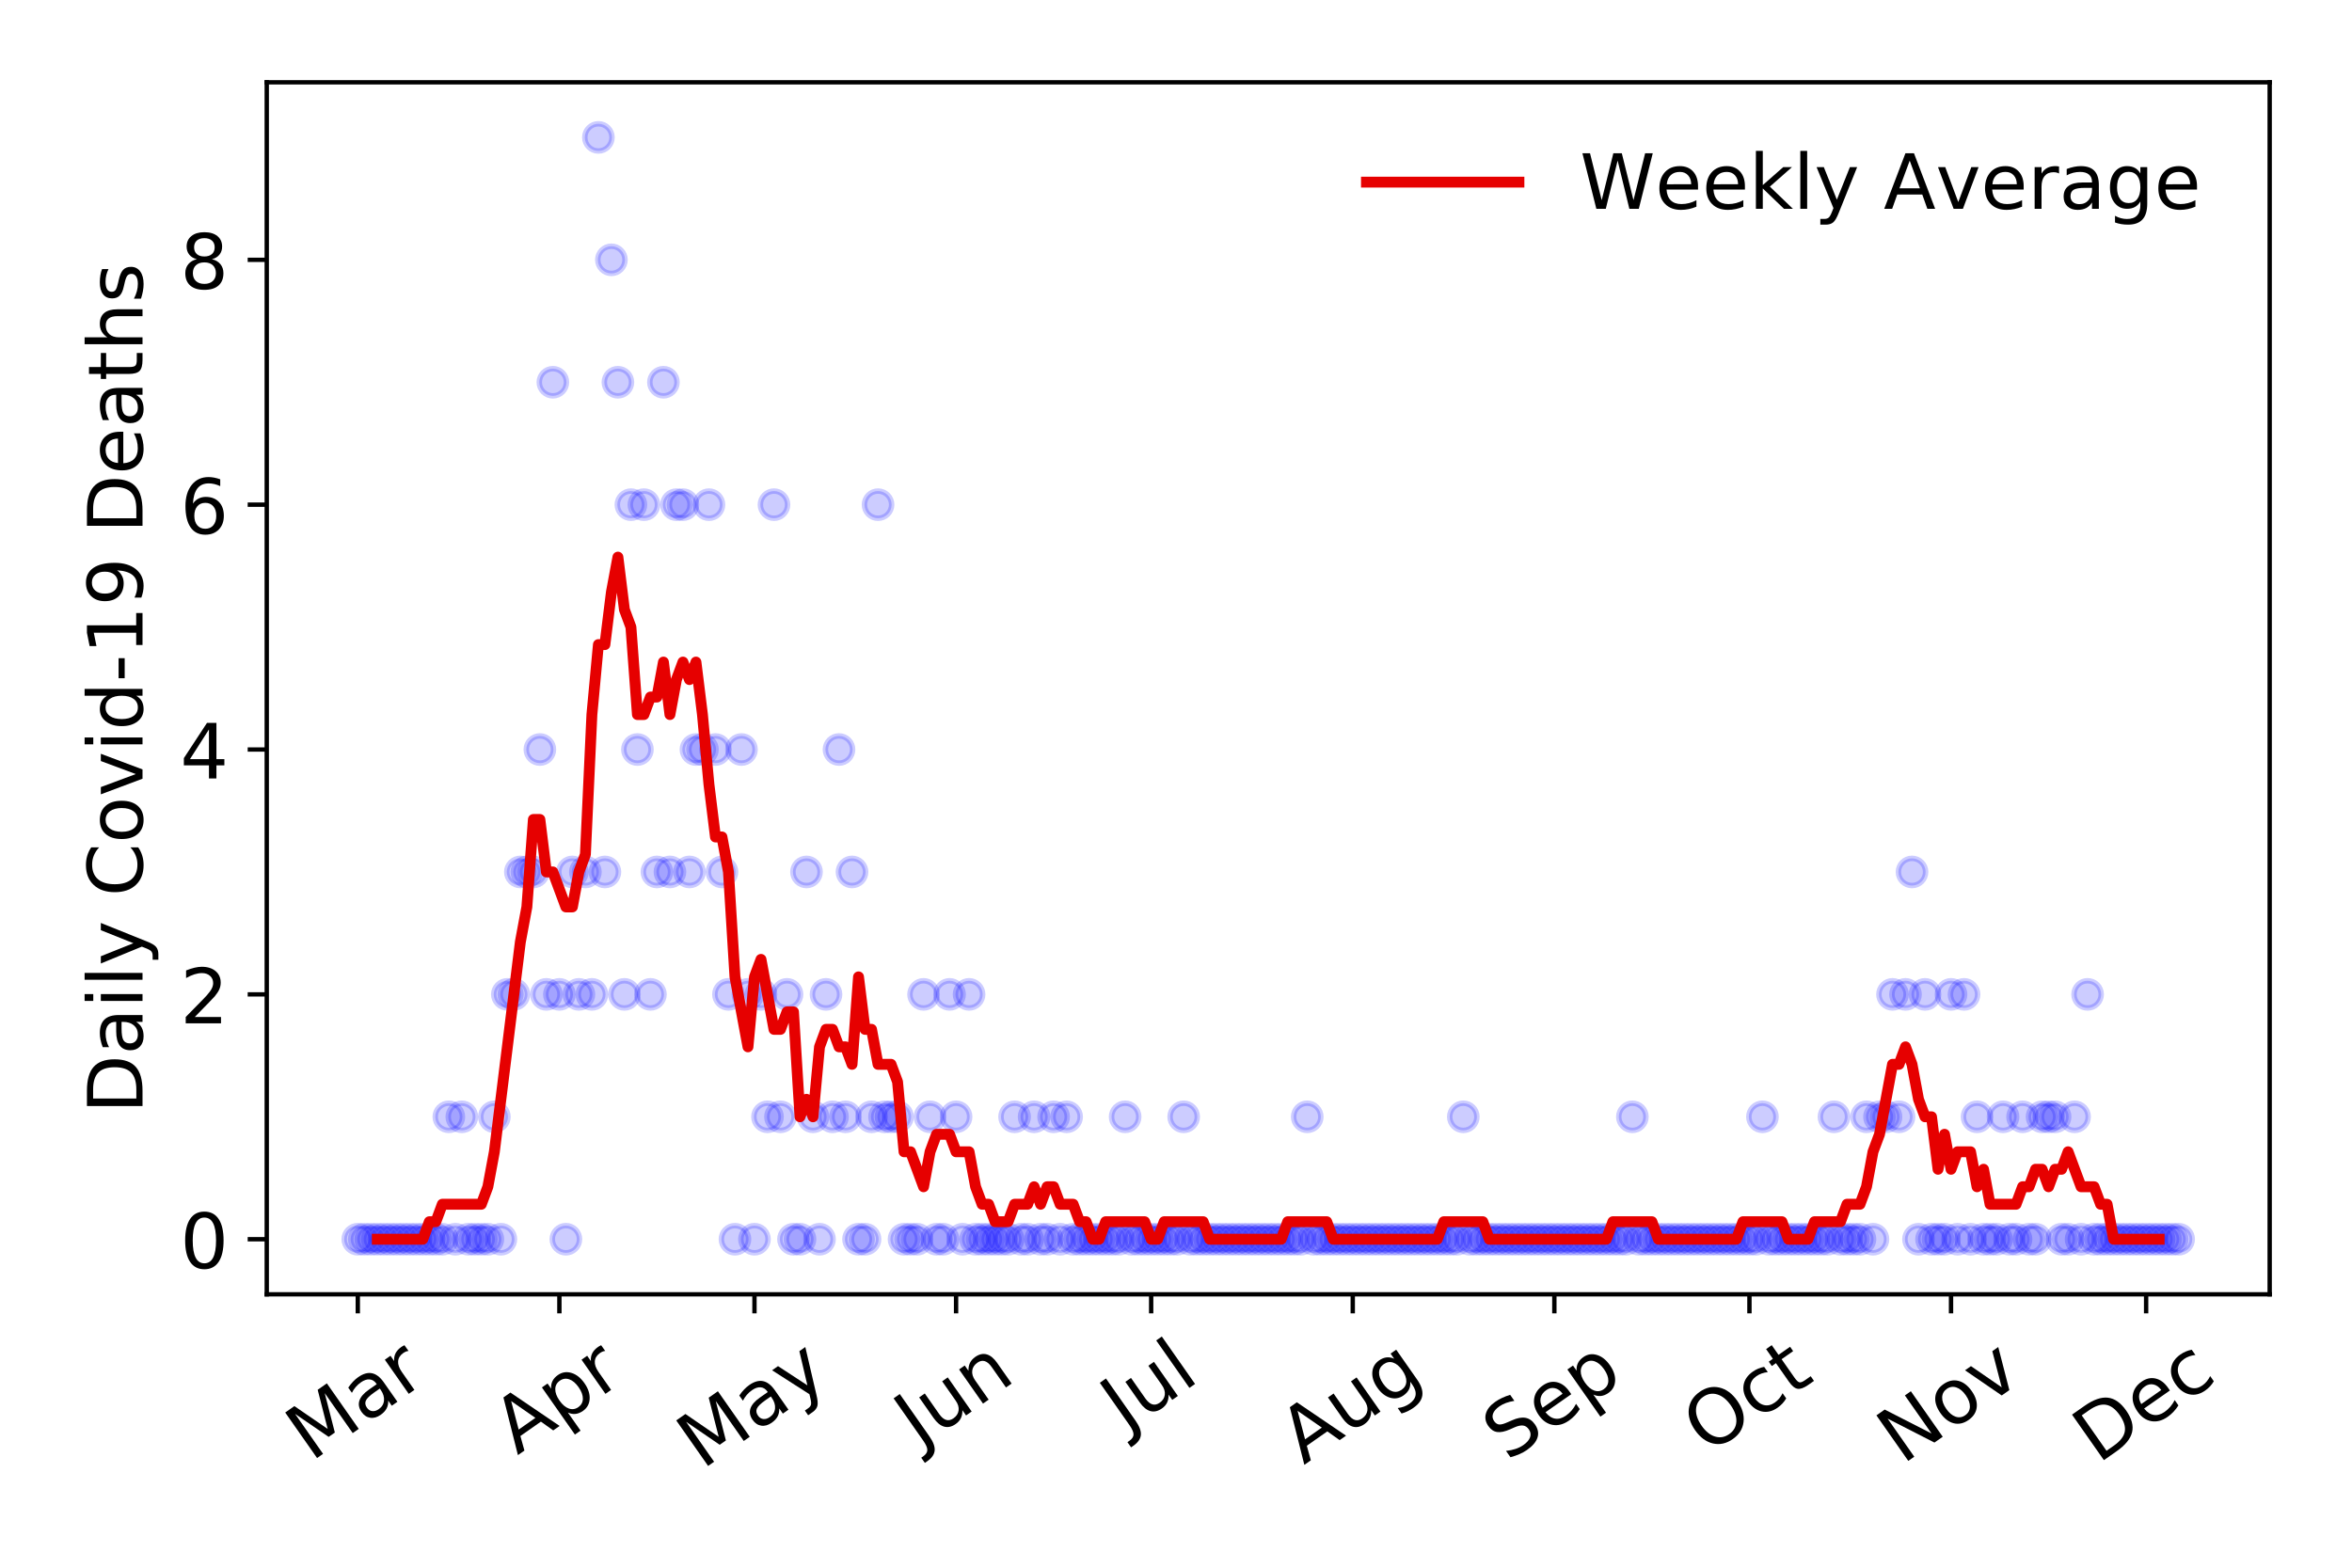 <?xml version="1.0" encoding="utf-8" standalone="no"?>
<!DOCTYPE svg PUBLIC "-//W3C//DTD SVG 1.1//EN"
  "http://www.w3.org/Graphics/SVG/1.1/DTD/svg11.dtd">
<!-- Created with matplotlib (https://matplotlib.org/) -->
<svg height="288pt" version="1.1" viewBox="0 0 432 288" width="432pt" xmlns="http://www.w3.org/2000/svg" xmlns:xlink="http://www.w3.org/1999/xlink">
 <defs>
  <style type="text/css">
*{stroke-linecap:butt;stroke-linejoin:round;}
  </style>
 </defs>
 <g id="figure_1">
  <g id="patch_1">
   <path d="M 0 288 
L 432 288 
L 432 0 
L 0 0 
z
" style="fill:#ffffff;"/>
  </g>
  <g id="axes_1">
   <g id="patch_2">
    <path d="M 48.995 237.778 
L 416.88 237.778 
L 416.88 15.12 
L 48.995 15.12 
z
" style="fill:#ffffff;"/>
   </g>
   <g id="matplotlib.axis_1">
    <g id="xtick_1">
     <g id="line2d_1">
      <defs>
       <path d="M 0 0 
L 0 3.5 
" id="mf24c64f7fd" style="stroke:#000000;stroke-width:0.8;"/>
      </defs>
      <g>
       <use style="stroke:#000000;stroke-width:0.8;" x="65.717" xlink:href="#mf24c64f7fd" y="237.778"/>
      </g>
     </g>
     <g id="text_1">
      <!-- Mar -->
      <defs>
       <path d="M 9.812 72.906 
L 24.516 72.906 
L 43.109 23.297 
L 61.812 72.906 
L 76.516 72.906 
L 76.516 0 
L 66.891 0 
L 66.891 64.016 
L 48.094 14.016 
L 38.188 14.016 
L 19.391 64.016 
L 19.391 0 
L 9.812 0 
z
" id="DejaVuSans-77"/>
       <path d="M 34.281 27.484 
Q 23.391 27.484 19.188 25 
Q 14.984 22.516 14.984 16.5 
Q 14.984 11.719 18.141 8.906 
Q 21.297 6.109 26.703 6.109 
Q 34.188 6.109 38.703 11.406 
Q 43.219 16.703 43.219 25.484 
L 43.219 27.484 
z
M 52.203 31.203 
L 52.203 0 
L 43.219 0 
L 43.219 8.297 
Q 40.141 3.328 35.547 0.953 
Q 30.953 -1.422 24.312 -1.422 
Q 15.922 -1.422 10.953 3.297 
Q 6 8.016 6 15.922 
Q 6 25.141 12.172 29.828 
Q 18.359 34.516 30.609 34.516 
L 43.219 34.516 
L 43.219 35.406 
Q 43.219 41.609 39.141 45 
Q 35.062 48.391 27.688 48.391 
Q 23 48.391 18.547 47.266 
Q 14.109 46.141 10.016 43.891 
L 10.016 52.203 
Q 14.938 54.109 19.578 55.047 
Q 24.219 56 28.609 56 
Q 40.484 56 46.344 49.844 
Q 52.203 43.703 52.203 31.203 
z
" id="DejaVuSans-97"/>
       <path d="M 41.109 46.297 
Q 39.594 47.172 37.812 47.578 
Q 36.031 48 33.891 48 
Q 26.266 48 22.188 43.047 
Q 18.109 38.094 18.109 28.812 
L 18.109 0 
L 9.078 0 
L 9.078 54.688 
L 18.109 54.688 
L 18.109 46.188 
Q 20.953 51.172 25.484 53.578 
Q 30.031 56 36.531 56 
Q 37.453 56 38.578 55.875 
Q 39.703 55.766 41.062 55.516 
z
" id="DejaVuSans-114"/>
      </defs>
      <g transform="translate(57.114 268.643)rotate(-35)scale(0.14 -0.14)">
       <use xlink:href="#DejaVuSans-77"/>
       <use x="86.279" xlink:href="#DejaVuSans-97"/>
       <use x="147.559" xlink:href="#DejaVuSans-114"/>
      </g>
     </g>
    </g>
    <g id="xtick_2">
     <g id="line2d_2">
      <g>
       <use style="stroke:#000000;stroke-width:0.8;" x="102.744" xlink:href="#mf24c64f7fd" y="237.778"/>
      </g>
     </g>
     <g id="text_2">
      <!-- Apr -->
      <defs>
       <path d="M 34.188 63.188 
L 20.797 26.906 
L 47.609 26.906 
z
M 28.609 72.906 
L 39.797 72.906 
L 67.578 0 
L 57.328 0 
L 50.688 18.703 
L 17.828 18.703 
L 11.188 0 
L 0.781 0 
z
" id="DejaVuSans-65"/>
       <path d="M 18.109 8.203 
L 18.109 -20.797 
L 9.078 -20.797 
L 9.078 54.688 
L 18.109 54.688 
L 18.109 46.391 
Q 20.953 51.266 25.266 53.625 
Q 29.594 56 35.594 56 
Q 45.562 56 51.781 48.094 
Q 58.016 40.188 58.016 27.297 
Q 58.016 14.406 51.781 6.484 
Q 45.562 -1.422 35.594 -1.422 
Q 29.594 -1.422 25.266 0.953 
Q 20.953 3.328 18.109 8.203 
z
M 48.688 27.297 
Q 48.688 37.203 44.609 42.844 
Q 40.531 48.484 33.406 48.484 
Q 26.266 48.484 22.188 42.844 
Q 18.109 37.203 18.109 27.297 
Q 18.109 17.391 22.188 11.75 
Q 26.266 6.109 33.406 6.109 
Q 40.531 6.109 44.609 11.75 
Q 48.688 17.391 48.688 27.297 
z
" id="DejaVuSans-112"/>
      </defs>
      <g transform="translate(95.04 267.384)rotate(-35)scale(0.14 -0.14)">
       <use xlink:href="#DejaVuSans-65"/>
       <use x="68.408" xlink:href="#DejaVuSans-112"/>
       <use x="131.885" xlink:href="#DejaVuSans-114"/>
      </g>
     </g>
    </g>
    <g id="xtick_3">
     <g id="line2d_3">
      <g>
       <use style="stroke:#000000;stroke-width:0.8;" x="138.577" xlink:href="#mf24c64f7fd" y="237.778"/>
      </g>
     </g>
     <g id="text_3">
      <!-- May -->
      <defs>
       <path d="M 32.172 -5.078 
Q 28.375 -14.844 24.75 -17.812 
Q 21.141 -20.797 15.094 -20.797 
L 7.906 -20.797 
L 7.906 -13.281 
L 13.188 -13.281 
Q 16.891 -13.281 18.938 -11.516 
Q 21 -9.766 23.484 -3.219 
L 25.094 0.875 
L 2.984 54.688 
L 12.5 54.688 
L 29.594 11.922 
L 46.688 54.688 
L 56.203 54.688 
z
" id="DejaVuSans-121"/>
      </defs>
      <g transform="translate(128.938 270.094)rotate(-35)scale(0.14 -0.14)">
       <use xlink:href="#DejaVuSans-77"/>
       <use x="86.279" xlink:href="#DejaVuSans-97"/>
       <use x="147.559" xlink:href="#DejaVuSans-121"/>
      </g>
     </g>
    </g>
    <g id="xtick_4">
     <g id="line2d_4">
      <g>
       <use style="stroke:#000000;stroke-width:0.8;" x="175.605" xlink:href="#mf24c64f7fd" y="237.778"/>
      </g>
     </g>
     <g id="text_4">
      <!-- Jun -->
      <defs>
       <path d="M 9.812 72.906 
L 19.672 72.906 
L 19.672 5.078 
Q 19.672 -8.109 14.672 -14.062 
Q 9.672 -20.016 -1.422 -20.016 
L -5.172 -20.016 
L -5.172 -11.719 
L -2.094 -11.719 
Q 4.438 -11.719 7.125 -8.047 
Q 9.812 -4.391 9.812 5.078 
z
" id="DejaVuSans-74"/>
       <path d="M 8.5 21.578 
L 8.5 54.688 
L 17.484 54.688 
L 17.484 21.922 
Q 17.484 14.156 20.5 10.266 
Q 23.531 6.391 29.594 6.391 
Q 36.859 6.391 41.078 11.031 
Q 45.312 15.672 45.312 23.688 
L 45.312 54.688 
L 54.297 54.688 
L 54.297 0 
L 45.312 0 
L 45.312 8.406 
Q 42.047 3.422 37.719 1 
Q 33.406 -1.422 27.688 -1.422 
Q 18.266 -1.422 13.375 4.438 
Q 8.5 10.297 8.5 21.578 
z
M 31.109 56 
z
" id="DejaVuSans-117"/>
       <path d="M 54.891 33.016 
L 54.891 0 
L 45.906 0 
L 45.906 32.719 
Q 45.906 40.484 42.875 44.328 
Q 39.844 48.188 33.797 48.188 
Q 26.516 48.188 22.312 43.547 
Q 18.109 38.922 18.109 30.906 
L 18.109 0 
L 9.078 0 
L 9.078 54.688 
L 18.109 54.688 
L 18.109 46.188 
Q 21.344 51.125 25.703 53.562 
Q 30.078 56 35.797 56 
Q 45.219 56 50.047 50.172 
Q 54.891 44.344 54.891 33.016 
z
" id="DejaVuSans-110"/>
      </defs>
      <g transform="translate(168.861 266.039)rotate(-35)scale(0.14 -0.14)">
       <use xlink:href="#DejaVuSans-74"/>
       <use x="29.492" xlink:href="#DejaVuSans-117"/>
       <use x="92.871" xlink:href="#DejaVuSans-110"/>
      </g>
     </g>
    </g>
    <g id="xtick_5">
     <g id="line2d_5">
      <g>
       <use style="stroke:#000000;stroke-width:0.8;" x="211.438" xlink:href="#mf24c64f7fd" y="237.778"/>
      </g>
     </g>
     <g id="text_5">
      <!-- Jul -->
      <defs>
       <path d="M 9.422 75.984 
L 18.406 75.984 
L 18.406 0 
L 9.422 0 
z
" id="DejaVuSans-108"/>
      </defs>
      <g transform="translate(206.735 263.181)rotate(-35)scale(0.14 -0.14)">
       <use xlink:href="#DejaVuSans-74"/>
       <use x="29.492" xlink:href="#DejaVuSans-117"/>
       <use x="92.871" xlink:href="#DejaVuSans-108"/>
      </g>
     </g>
    </g>
    <g id="xtick_6">
     <g id="line2d_6">
      <g>
       <use style="stroke:#000000;stroke-width:0.8;" x="248.465" xlink:href="#mf24c64f7fd" y="237.778"/>
      </g>
     </g>
     <g id="text_6">
      <!-- Aug -->
      <defs>
       <path d="M 45.406 27.984 
Q 45.406 37.75 41.375 43.109 
Q 37.359 48.484 30.078 48.484 
Q 22.859 48.484 18.828 43.109 
Q 14.797 37.75 14.797 27.984 
Q 14.797 18.266 18.828 12.891 
Q 22.859 7.516 30.078 7.516 
Q 37.359 7.516 41.375 12.891 
Q 45.406 18.266 45.406 27.984 
z
M 54.391 6.781 
Q 54.391 -7.172 48.188 -13.984 
Q 42 -20.797 29.203 -20.797 
Q 24.469 -20.797 20.266 -20.094 
Q 16.062 -19.391 12.109 -17.922 
L 12.109 -9.188 
Q 16.062 -11.328 19.922 -12.344 
Q 23.781 -13.375 27.781 -13.375 
Q 36.625 -13.375 41.016 -8.766 
Q 45.406 -4.156 45.406 5.172 
L 45.406 9.625 
Q 42.625 4.781 38.281 2.391 
Q 33.938 0 27.875 0 
Q 17.828 0 11.672 7.656 
Q 5.516 15.328 5.516 27.984 
Q 5.516 40.672 11.672 48.328 
Q 17.828 56 27.875 56 
Q 33.938 56 38.281 53.609 
Q 42.625 51.219 45.406 46.391 
L 45.406 54.688 
L 54.391 54.688 
z
" id="DejaVuSans-103"/>
      </defs>
      <g transform="translate(239.484 269.172)rotate(-35)scale(0.14 -0.14)">
       <use xlink:href="#DejaVuSans-65"/>
       <use x="68.408" xlink:href="#DejaVuSans-117"/>
       <use x="131.787" xlink:href="#DejaVuSans-103"/>
      </g>
     </g>
    </g>
    <g id="xtick_7">
     <g id="line2d_7">
      <g>
       <use style="stroke:#000000;stroke-width:0.8;" x="285.493" xlink:href="#mf24c64f7fd" y="237.778"/>
      </g>
     </g>
     <g id="text_7">
      <!-- Sep -->
      <defs>
       <path d="M 53.516 70.516 
L 53.516 60.891 
Q 47.906 63.578 42.922 64.891 
Q 37.938 66.219 33.297 66.219 
Q 25.25 66.219 20.875 63.094 
Q 16.5 59.969 16.5 54.203 
Q 16.5 49.359 19.406 46.891 
Q 22.312 44.438 30.422 42.922 
L 36.375 41.703 
Q 47.406 39.594 52.656 34.297 
Q 57.906 29 57.906 20.125 
Q 57.906 9.516 50.797 4.047 
Q 43.703 -1.422 29.984 -1.422 
Q 24.812 -1.422 18.969 -0.25 
Q 13.141 0.922 6.891 3.219 
L 6.891 13.375 
Q 12.891 10.016 18.656 8.297 
Q 24.422 6.594 29.984 6.594 
Q 38.422 6.594 43.016 9.906 
Q 47.609 13.234 47.609 19.391 
Q 47.609 24.75 44.312 27.781 
Q 41.016 30.812 33.5 32.328 
L 27.484 33.5 
Q 16.453 35.688 11.516 40.375 
Q 6.594 45.062 6.594 53.422 
Q 6.594 63.094 13.406 68.656 
Q 20.219 74.219 32.172 74.219 
Q 37.312 74.219 42.625 73.281 
Q 47.953 72.359 53.516 70.516 
z
" id="DejaVuSans-83"/>
       <path d="M 56.203 29.594 
L 56.203 25.203 
L 14.891 25.203 
Q 15.484 15.922 20.484 11.062 
Q 25.484 6.203 34.422 6.203 
Q 39.594 6.203 44.453 7.469 
Q 49.312 8.734 54.109 11.281 
L 54.109 2.781 
Q 49.266 0.734 44.188 -0.344 
Q 39.109 -1.422 33.891 -1.422 
Q 20.797 -1.422 13.156 6.188 
Q 5.516 13.812 5.516 26.812 
Q 5.516 40.234 12.766 48.109 
Q 20.016 56 32.328 56 
Q 43.359 56 49.781 48.891 
Q 56.203 41.797 56.203 29.594 
z
M 47.219 32.234 
Q 47.125 39.594 43.094 43.984 
Q 39.062 48.391 32.422 48.391 
Q 24.906 48.391 20.391 44.141 
Q 15.875 39.891 15.188 32.172 
z
" id="DejaVuSans-101"/>
      </defs>
      <g transform="translate(276.9 268.629)rotate(-35)scale(0.14 -0.14)">
       <use xlink:href="#DejaVuSans-83"/>
       <use x="63.477" xlink:href="#DejaVuSans-101"/>
       <use x="125" xlink:href="#DejaVuSans-112"/>
      </g>
     </g>
    </g>
    <g id="xtick_8">
     <g id="line2d_8">
      <g>
       <use style="stroke:#000000;stroke-width:0.8;" x="321.325" xlink:href="#mf24c64f7fd" y="237.778"/>
      </g>
     </g>
     <g id="text_8">
      <!-- Oct -->
      <defs>
       <path d="M 39.406 66.219 
Q 28.656 66.219 22.328 58.203 
Q 16.016 50.203 16.016 36.375 
Q 16.016 22.609 22.328 14.594 
Q 28.656 6.594 39.406 6.594 
Q 50.141 6.594 56.422 14.594 
Q 62.703 22.609 62.703 36.375 
Q 62.703 50.203 56.422 58.203 
Q 50.141 66.219 39.406 66.219 
z
M 39.406 74.219 
Q 54.734 74.219 63.906 63.938 
Q 73.094 53.656 73.094 36.375 
Q 73.094 19.141 63.906 8.859 
Q 54.734 -1.422 39.406 -1.422 
Q 24.031 -1.422 14.812 8.828 
Q 5.609 19.094 5.609 36.375 
Q 5.609 53.656 14.812 63.938 
Q 24.031 74.219 39.406 74.219 
z
" id="DejaVuSans-79"/>
       <path d="M 48.781 52.594 
L 48.781 44.188 
Q 44.969 46.297 41.141 47.344 
Q 37.312 48.391 33.406 48.391 
Q 24.656 48.391 19.812 42.844 
Q 14.984 37.312 14.984 27.297 
Q 14.984 17.281 19.812 11.734 
Q 24.656 6.203 33.406 6.203 
Q 37.312 6.203 41.141 7.25 
Q 44.969 8.297 48.781 10.406 
L 48.781 2.094 
Q 45.016 0.344 40.984 -0.531 
Q 36.969 -1.422 32.422 -1.422 
Q 20.062 -1.422 12.781 6.344 
Q 5.516 14.109 5.516 27.297 
Q 5.516 40.672 12.859 48.328 
Q 20.219 56 33.016 56 
Q 37.156 56 41.109 55.141 
Q 45.062 54.297 48.781 52.594 
z
" id="DejaVuSans-99"/>
       <path d="M 18.312 70.219 
L 18.312 54.688 
L 36.812 54.688 
L 36.812 47.703 
L 18.312 47.703 
L 18.312 18.016 
Q 18.312 11.328 20.141 9.422 
Q 21.969 7.516 27.594 7.516 
L 36.812 7.516 
L 36.812 0 
L 27.594 0 
Q 17.188 0 13.234 3.875 
Q 9.281 7.766 9.281 18.016 
L 9.281 47.703 
L 2.688 47.703 
L 2.688 54.688 
L 9.281 54.688 
L 9.281 70.219 
z
" id="DejaVuSans-116"/>
      </defs>
      <g transform="translate(313.627 267.377)rotate(-35)scale(0.14 -0.14)">
       <use xlink:href="#DejaVuSans-79"/>
       <use x="78.711" xlink:href="#DejaVuSans-99"/>
       <use x="133.691" xlink:href="#DejaVuSans-116"/>
      </g>
     </g>
    </g>
    <g id="xtick_9">
     <g id="line2d_9">
      <g>
       <use style="stroke:#000000;stroke-width:0.8;" x="358.353" xlink:href="#mf24c64f7fd" y="237.778"/>
      </g>
     </g>
     <g id="text_9">
      <!-- Nov -->
      <defs>
       <path d="M 9.812 72.906 
L 23.094 72.906 
L 55.422 11.922 
L 55.422 72.906 
L 64.984 72.906 
L 64.984 0 
L 51.703 0 
L 19.391 60.984 
L 19.391 0 
L 9.812 0 
z
" id="DejaVuSans-78"/>
       <path d="M 30.609 48.391 
Q 23.391 48.391 19.188 42.75 
Q 14.984 37.109 14.984 27.297 
Q 14.984 17.484 19.156 11.844 
Q 23.344 6.203 30.609 6.203 
Q 37.797 6.203 41.984 11.859 
Q 46.188 17.531 46.188 27.297 
Q 46.188 37.016 41.984 42.703 
Q 37.797 48.391 30.609 48.391 
z
M 30.609 56 
Q 42.328 56 49.016 48.375 
Q 55.719 40.766 55.719 27.297 
Q 55.719 13.875 49.016 6.219 
Q 42.328 -1.422 30.609 -1.422 
Q 18.844 -1.422 12.172 6.219 
Q 5.516 13.875 5.516 27.297 
Q 5.516 40.766 12.172 48.375 
Q 18.844 56 30.609 56 
z
" id="DejaVuSans-111"/>
       <path d="M 2.984 54.688 
L 12.5 54.688 
L 29.594 8.797 
L 46.688 54.688 
L 56.203 54.688 
L 35.688 0 
L 23.484 0 
z
" id="DejaVuSans-118"/>
      </defs>
      <g transform="translate(349.376 269.166)rotate(-35)scale(0.14 -0.14)">
       <use xlink:href="#DejaVuSans-78"/>
       <use x="74.805" xlink:href="#DejaVuSans-111"/>
       <use x="135.986" xlink:href="#DejaVuSans-118"/>
      </g>
     </g>
    </g>
    <g id="xtick_10">
     <g id="line2d_10">
      <g>
       <use style="stroke:#000000;stroke-width:0.8;" x="394.186" xlink:href="#mf24c64f7fd" y="237.778"/>
      </g>
     </g>
     <g id="text_10">
      <!-- Dec -->
      <defs>
       <path d="M 19.672 64.797 
L 19.672 8.109 
L 31.594 8.109 
Q 46.688 8.109 53.688 14.938 
Q 60.688 21.781 60.688 36.531 
Q 60.688 51.172 53.688 57.984 
Q 46.688 64.797 31.594 64.797 
z
M 9.812 72.906 
L 30.078 72.906 
Q 51.266 72.906 61.172 64.094 
Q 71.094 55.281 71.094 36.531 
Q 71.094 17.672 61.125 8.828 
Q 51.172 0 30.078 0 
L 9.812 0 
z
" id="DejaVuSans-68"/>
      </defs>
      <g transform="translate(385.305 269.032)rotate(-35)scale(0.14 -0.14)">
       <use xlink:href="#DejaVuSans-68"/>
       <use x="77.002" xlink:href="#DejaVuSans-101"/>
       <use x="138.525" xlink:href="#DejaVuSans-99"/>
      </g>
     </g>
    </g>
   </g>
   <g id="matplotlib.axis_2">
    <g id="ytick_1">
     <g id="line2d_11">
      <defs>
       <path d="M 0 0 
L -3.5 0 
" id="m64e6f68882" style="stroke:#000000;stroke-width:0.8;"/>
      </defs>
      <g>
       <use style="stroke:#000000;stroke-width:0.8;" x="48.995" xlink:href="#m64e6f68882" y="227.657"/>
      </g>
     </g>
     <g id="text_11">
      <!-- 0 -->
      <defs>
       <path d="M 31.781 66.406 
Q 24.172 66.406 20.328 58.906 
Q 16.5 51.422 16.5 36.375 
Q 16.5 21.391 20.328 13.891 
Q 24.172 6.391 31.781 6.391 
Q 39.453 6.391 43.281 13.891 
Q 47.125 21.391 47.125 36.375 
Q 47.125 51.422 43.281 58.906 
Q 39.453 66.406 31.781 66.406 
z
M 31.781 74.219 
Q 44.047 74.219 50.516 64.516 
Q 56.984 54.828 56.984 36.375 
Q 56.984 17.969 50.516 8.266 
Q 44.047 -1.422 31.781 -1.422 
Q 19.531 -1.422 13.062 8.266 
Q 6.594 17.969 6.594 36.375 
Q 6.594 54.828 13.062 64.516 
Q 19.531 74.219 31.781 74.219 
z
" id="DejaVuSans-48"/>
      </defs>
      <g transform="translate(33.087 232.976)scale(0.14 -0.14)">
       <use xlink:href="#DejaVuSans-48"/>
      </g>
     </g>
    </g>
    <g id="ytick_2">
     <g id="line2d_12">
      <g>
       <use style="stroke:#000000;stroke-width:0.8;" x="48.995" xlink:href="#m64e6f68882" y="182.676"/>
      </g>
     </g>
     <g id="text_12">
      <!-- 2 -->
      <defs>
       <path d="M 19.188 8.297 
L 53.609 8.297 
L 53.609 0 
L 7.328 0 
L 7.328 8.297 
Q 12.938 14.109 22.625 23.891 
Q 32.328 33.688 34.812 36.531 
Q 39.547 41.844 41.422 45.531 
Q 43.312 49.219 43.312 52.781 
Q 43.312 58.594 39.234 62.25 
Q 35.156 65.922 28.609 65.922 
Q 23.969 65.922 18.812 64.312 
Q 13.672 62.703 7.812 59.422 
L 7.812 69.391 
Q 13.766 71.781 18.938 73 
Q 24.125 74.219 28.422 74.219 
Q 39.75 74.219 46.484 68.547 
Q 53.219 62.891 53.219 53.422 
Q 53.219 48.922 51.531 44.891 
Q 49.859 40.875 45.406 35.406 
Q 44.188 33.984 37.641 27.219 
Q 31.109 20.453 19.188 8.297 
z
" id="DejaVuSans-50"/>
      </defs>
      <g transform="translate(33.087 187.995)scale(0.14 -0.14)">
       <use xlink:href="#DejaVuSans-50"/>
      </g>
     </g>
    </g>
    <g id="ytick_3">
     <g id="line2d_13">
      <g>
       <use style="stroke:#000000;stroke-width:0.8;" x="48.995" xlink:href="#m64e6f68882" y="137.694"/>
      </g>
     </g>
     <g id="text_13">
      <!-- 4 -->
      <defs>
       <path d="M 37.797 64.312 
L 12.891 25.391 
L 37.797 25.391 
z
M 35.203 72.906 
L 47.609 72.906 
L 47.609 25.391 
L 58.016 25.391 
L 58.016 17.188 
L 47.609 17.188 
L 47.609 0 
L 37.797 0 
L 37.797 17.188 
L 4.891 17.188 
L 4.891 26.703 
z
" id="DejaVuSans-52"/>
      </defs>
      <g transform="translate(33.087 143.013)scale(0.14 -0.14)">
       <use xlink:href="#DejaVuSans-52"/>
      </g>
     </g>
    </g>
    <g id="ytick_4">
     <g id="line2d_14">
      <g>
       <use style="stroke:#000000;stroke-width:0.8;" x="48.995" xlink:href="#m64e6f68882" y="92.713"/>
      </g>
     </g>
     <g id="text_14">
      <!-- 6 -->
      <defs>
       <path d="M 33.016 40.375 
Q 26.375 40.375 22.484 35.828 
Q 18.609 31.297 18.609 23.391 
Q 18.609 15.531 22.484 10.953 
Q 26.375 6.391 33.016 6.391 
Q 39.656 6.391 43.531 10.953 
Q 47.406 15.531 47.406 23.391 
Q 47.406 31.297 43.531 35.828 
Q 39.656 40.375 33.016 40.375 
z
M 52.594 71.297 
L 52.594 62.312 
Q 48.875 64.062 45.094 64.984 
Q 41.312 65.922 37.594 65.922 
Q 27.828 65.922 22.672 59.328 
Q 17.531 52.734 16.797 39.406 
Q 19.672 43.656 24.016 45.922 
Q 28.375 48.188 33.594 48.188 
Q 44.578 48.188 50.953 41.516 
Q 57.328 34.859 57.328 23.391 
Q 57.328 12.156 50.688 5.359 
Q 44.047 -1.422 33.016 -1.422 
Q 20.359 -1.422 13.672 8.266 
Q 6.984 17.969 6.984 36.375 
Q 6.984 53.656 15.188 63.938 
Q 23.391 74.219 37.203 74.219 
Q 40.922 74.219 44.703 73.484 
Q 48.484 72.75 52.594 71.297 
z
" id="DejaVuSans-54"/>
      </defs>
      <g transform="translate(33.087 98.032)scale(0.14 -0.14)">
       <use xlink:href="#DejaVuSans-54"/>
      </g>
     </g>
    </g>
    <g id="ytick_5">
     <g id="line2d_15">
      <g>
       <use style="stroke:#000000;stroke-width:0.8;" x="48.995" xlink:href="#m64e6f68882" y="47.732"/>
      </g>
     </g>
     <g id="text_15">
      <!-- 8 -->
      <defs>
       <path d="M 31.781 34.625 
Q 24.75 34.625 20.719 30.859 
Q 16.703 27.094 16.703 20.516 
Q 16.703 13.922 20.719 10.156 
Q 24.75 6.391 31.781 6.391 
Q 38.812 6.391 42.859 10.172 
Q 46.922 13.969 46.922 20.516 
Q 46.922 27.094 42.891 30.859 
Q 38.875 34.625 31.781 34.625 
z
M 21.922 38.812 
Q 15.578 40.375 12.031 44.719 
Q 8.5 49.078 8.5 55.328 
Q 8.5 64.062 14.719 69.141 
Q 20.953 74.219 31.781 74.219 
Q 42.672 74.219 48.875 69.141 
Q 55.078 64.062 55.078 55.328 
Q 55.078 49.078 51.531 44.719 
Q 48 40.375 41.703 38.812 
Q 48.828 37.156 52.797 32.312 
Q 56.781 27.484 56.781 20.516 
Q 56.781 9.906 50.312 4.234 
Q 43.844 -1.422 31.781 -1.422 
Q 19.734 -1.422 13.25 4.234 
Q 6.781 9.906 6.781 20.516 
Q 6.781 27.484 10.781 32.312 
Q 14.797 37.156 21.922 38.812 
z
M 18.312 54.391 
Q 18.312 48.734 21.844 45.562 
Q 25.391 42.391 31.781 42.391 
Q 38.141 42.391 41.719 45.562 
Q 45.312 48.734 45.312 54.391 
Q 45.312 60.062 41.719 63.234 
Q 38.141 66.406 31.781 66.406 
Q 25.391 66.406 21.844 63.234 
Q 18.312 60.062 18.312 54.391 
z
" id="DejaVuSans-56"/>
      </defs>
      <g transform="translate(33.087 53.05)scale(0.14 -0.14)">
       <use xlink:href="#DejaVuSans-56"/>
      </g>
     </g>
    </g>
    <g id="text_16">
     <!-- Daily Covid-19 Deaths -->
     <defs>
      <path d="M 9.422 54.688 
L 18.406 54.688 
L 18.406 0 
L 9.422 0 
z
M 9.422 75.984 
L 18.406 75.984 
L 18.406 64.594 
L 9.422 64.594 
z
" id="DejaVuSans-105"/>
      <path id="DejaVuSans-32"/>
      <path d="M 64.406 67.281 
L 64.406 56.891 
Q 59.422 61.531 53.781 63.812 
Q 48.141 66.109 41.797 66.109 
Q 29.297 66.109 22.656 58.469 
Q 16.016 50.828 16.016 36.375 
Q 16.016 21.969 22.656 14.328 
Q 29.297 6.688 41.797 6.688 
Q 48.141 6.688 53.781 8.984 
Q 59.422 11.281 64.406 15.922 
L 64.406 5.609 
Q 59.234 2.094 53.438 0.328 
Q 47.656 -1.422 41.219 -1.422 
Q 24.656 -1.422 15.125 8.703 
Q 5.609 18.844 5.609 36.375 
Q 5.609 53.953 15.125 64.078 
Q 24.656 74.219 41.219 74.219 
Q 47.75 74.219 53.531 72.484 
Q 59.328 70.75 64.406 67.281 
z
" id="DejaVuSans-67"/>
      <path d="M 45.406 46.391 
L 45.406 75.984 
L 54.391 75.984 
L 54.391 0 
L 45.406 0 
L 45.406 8.203 
Q 42.578 3.328 38.25 0.953 
Q 33.938 -1.422 27.875 -1.422 
Q 17.969 -1.422 11.734 6.484 
Q 5.516 14.406 5.516 27.297 
Q 5.516 40.188 11.734 48.094 
Q 17.969 56 27.875 56 
Q 33.938 56 38.25 53.625 
Q 42.578 51.266 45.406 46.391 
z
M 14.797 27.297 
Q 14.797 17.391 18.875 11.75 
Q 22.953 6.109 30.078 6.109 
Q 37.203 6.109 41.297 11.75 
Q 45.406 17.391 45.406 27.297 
Q 45.406 37.203 41.297 42.844 
Q 37.203 48.484 30.078 48.484 
Q 22.953 48.484 18.875 42.844 
Q 14.797 37.203 14.797 27.297 
z
" id="DejaVuSans-100"/>
      <path d="M 4.891 31.391 
L 31.203 31.391 
L 31.203 23.391 
L 4.891 23.391 
z
" id="DejaVuSans-45"/>
      <path d="M 12.406 8.297 
L 28.516 8.297 
L 28.516 63.922 
L 10.984 60.406 
L 10.984 69.391 
L 28.422 72.906 
L 38.281 72.906 
L 38.281 8.297 
L 54.391 8.297 
L 54.391 0 
L 12.406 0 
z
" id="DejaVuSans-49"/>
      <path d="M 10.984 1.516 
L 10.984 10.5 
Q 14.703 8.734 18.5 7.812 
Q 22.312 6.891 25.984 6.891 
Q 35.75 6.891 40.891 13.453 
Q 46.047 20.016 46.781 33.406 
Q 43.953 29.203 39.594 26.953 
Q 35.25 24.703 29.984 24.703 
Q 19.047 24.703 12.672 31.312 
Q 6.297 37.938 6.297 49.422 
Q 6.297 60.641 12.938 67.422 
Q 19.578 74.219 30.609 74.219 
Q 43.266 74.219 49.922 64.516 
Q 56.594 54.828 56.594 36.375 
Q 56.594 19.141 48.406 8.859 
Q 40.234 -1.422 26.422 -1.422 
Q 22.703 -1.422 18.891 -0.688 
Q 15.094 0.047 10.984 1.516 
z
M 30.609 32.422 
Q 37.25 32.422 41.125 36.953 
Q 45.016 41.5 45.016 49.422 
Q 45.016 57.281 41.125 61.844 
Q 37.25 66.406 30.609 66.406 
Q 23.969 66.406 20.094 61.844 
Q 16.219 57.281 16.219 49.422 
Q 16.219 41.5 20.094 36.953 
Q 23.969 32.422 30.609 32.422 
z
" id="DejaVuSans-57"/>
      <path d="M 54.891 33.016 
L 54.891 0 
L 45.906 0 
L 45.906 32.719 
Q 45.906 40.484 42.875 44.328 
Q 39.844 48.188 33.797 48.188 
Q 26.516 48.188 22.312 43.547 
Q 18.109 38.922 18.109 30.906 
L 18.109 0 
L 9.078 0 
L 9.078 75.984 
L 18.109 75.984 
L 18.109 46.188 
Q 21.344 51.125 25.703 53.562 
Q 30.078 56 35.797 56 
Q 45.219 56 50.047 50.172 
Q 54.891 44.344 54.891 33.016 
z
" id="DejaVuSans-104"/>
      <path d="M 44.281 53.078 
L 44.281 44.578 
Q 40.484 46.531 36.375 47.5 
Q 32.281 48.484 27.875 48.484 
Q 21.188 48.484 17.844 46.438 
Q 14.5 44.391 14.5 40.281 
Q 14.5 37.156 16.891 35.375 
Q 19.281 33.594 26.516 31.984 
L 29.594 31.297 
Q 39.156 29.25 43.188 25.516 
Q 47.219 21.781 47.219 15.094 
Q 47.219 7.469 41.188 3.016 
Q 35.156 -1.422 24.609 -1.422 
Q 20.219 -1.422 15.453 -0.562 
Q 10.688 0.297 5.422 2 
L 5.422 11.281 
Q 10.406 8.688 15.234 7.391 
Q 20.062 6.109 24.812 6.109 
Q 31.156 6.109 34.562 8.281 
Q 37.984 10.453 37.984 14.406 
Q 37.984 18.062 35.516 20.016 
Q 33.062 21.969 24.703 23.781 
L 21.578 24.516 
Q 13.234 26.266 9.516 29.906 
Q 5.812 33.547 5.812 39.891 
Q 5.812 47.609 11.281 51.797 
Q 16.75 56 26.812 56 
Q 31.781 56 36.172 55.266 
Q 40.578 54.547 44.281 53.078 
z
" id="DejaVuSans-115"/>
     </defs>
     <g transform="translate(26.176 204.56)rotate(-90)scale(0.14 -0.14)">
      <use xlink:href="#DejaVuSans-68"/>
      <use x="77.002" xlink:href="#DejaVuSans-97"/>
      <use x="138.281" xlink:href="#DejaVuSans-105"/>
      <use x="166.064" xlink:href="#DejaVuSans-108"/>
      <use x="193.848" xlink:href="#DejaVuSans-121"/>
      <use x="253.027" xlink:href="#DejaVuSans-32"/>
      <use x="284.814" xlink:href="#DejaVuSans-67"/>
      <use x="354.639" xlink:href="#DejaVuSans-111"/>
      <use x="415.82" xlink:href="#DejaVuSans-118"/>
      <use x="475" xlink:href="#DejaVuSans-105"/>
      <use x="502.783" xlink:href="#DejaVuSans-100"/>
      <use x="566.26" xlink:href="#DejaVuSans-45"/>
      <use x="602.344" xlink:href="#DejaVuSans-49"/>
      <use x="665.967" xlink:href="#DejaVuSans-57"/>
      <use x="729.59" xlink:href="#DejaVuSans-32"/>
      <use x="761.377" xlink:href="#DejaVuSans-68"/>
      <use x="838.379" xlink:href="#DejaVuSans-101"/>
      <use x="899.902" xlink:href="#DejaVuSans-97"/>
      <use x="961.182" xlink:href="#DejaVuSans-116"/>
      <use x="1000.391" xlink:href="#DejaVuSans-104"/>
      <use x="1063.77" xlink:href="#DejaVuSans-115"/>
     </g>
    </g>
   </g>
   <g id="line2d_16">
    <defs>
     <path d="M 0 2.5 
C 0.663 2.5 1.299 2.237 1.768 1.768 
C 2.237 1.299 2.5 0.663 2.5 0 
C 2.5 -0.663 2.237 -1.299 1.768 -1.768 
C 1.299 -2.237 0.663 -2.5 0 -2.5 
C -0.663 -2.5 -1.299 -2.237 -1.768 -1.768 
C -2.237 -1.299 -2.5 -0.663 -2.5 0 
C -2.5 0.663 -2.237 1.299 -1.768 1.768 
C -1.299 2.237 -0.663 2.5 0 2.5 
z
" id="m764323544a" style="stroke:#0000ff;stroke-opacity:0.2;"/>
    </defs>
    <g clip-path="url(#p873f090c8f)">
     <use style="fill:#0000ff;fill-opacity:0.2;stroke:#0000ff;stroke-opacity:0.2;" x="65.717" xlink:href="#m764323544a" y="227.657"/>
     <use style="fill:#0000ff;fill-opacity:0.2;stroke:#0000ff;stroke-opacity:0.2;" x="66.911" xlink:href="#m764323544a" y="227.657"/>
     <use style="fill:#0000ff;fill-opacity:0.2;stroke:#0000ff;stroke-opacity:0.2;" x="68.106" xlink:href="#m764323544a" y="227.657"/>
     <use style="fill:#0000ff;fill-opacity:0.2;stroke:#0000ff;stroke-opacity:0.2;" x="69.3" xlink:href="#m764323544a" y="227.657"/>
     <use style="fill:#0000ff;fill-opacity:0.2;stroke:#0000ff;stroke-opacity:0.2;" x="70.495" xlink:href="#m764323544a" y="227.657"/>
     <use style="fill:#0000ff;fill-opacity:0.2;stroke:#0000ff;stroke-opacity:0.2;" x="71.689" xlink:href="#m764323544a" y="227.657"/>
     <use style="fill:#0000ff;fill-opacity:0.2;stroke:#0000ff;stroke-opacity:0.2;" x="72.884" xlink:href="#m764323544a" y="227.657"/>
     <use style="fill:#0000ff;fill-opacity:0.2;stroke:#0000ff;stroke-opacity:0.2;" x="74.078" xlink:href="#m764323544a" y="227.657"/>
     <use style="fill:#0000ff;fill-opacity:0.2;stroke:#0000ff;stroke-opacity:0.2;" x="75.272" xlink:href="#m764323544a" y="227.657"/>
     <use style="fill:#0000ff;fill-opacity:0.2;stroke:#0000ff;stroke-opacity:0.2;" x="76.467" xlink:href="#m764323544a" y="227.657"/>
     <use style="fill:#0000ff;fill-opacity:0.2;stroke:#0000ff;stroke-opacity:0.2;" x="77.661" xlink:href="#m764323544a" y="227.657"/>
     <use style="fill:#0000ff;fill-opacity:0.2;stroke:#0000ff;stroke-opacity:0.2;" x="78.856" xlink:href="#m764323544a" y="227.657"/>
     <use style="fill:#0000ff;fill-opacity:0.2;stroke:#0000ff;stroke-opacity:0.2;" x="80.05" xlink:href="#m764323544a" y="227.657"/>
     <use style="fill:#0000ff;fill-opacity:0.2;stroke:#0000ff;stroke-opacity:0.2;" x="81.245" xlink:href="#m764323544a" y="227.657"/>
     <use style="fill:#0000ff;fill-opacity:0.2;stroke:#0000ff;stroke-opacity:0.2;" x="82.439" xlink:href="#m764323544a" y="205.167"/>
     <use style="fill:#0000ff;fill-opacity:0.2;stroke:#0000ff;stroke-opacity:0.2;" x="83.634" xlink:href="#m764323544a" y="227.657"/>
     <use style="fill:#0000ff;fill-opacity:0.2;stroke:#0000ff;stroke-opacity:0.2;" x="84.828" xlink:href="#m764323544a" y="205.167"/>
     <use style="fill:#0000ff;fill-opacity:0.2;stroke:#0000ff;stroke-opacity:0.2;" x="86.022" xlink:href="#m764323544a" y="227.657"/>
     <use style="fill:#0000ff;fill-opacity:0.2;stroke:#0000ff;stroke-opacity:0.2;" x="87.217" xlink:href="#m764323544a" y="227.657"/>
     <use style="fill:#0000ff;fill-opacity:0.2;stroke:#0000ff;stroke-opacity:0.2;" x="88.411" xlink:href="#m764323544a" y="227.657"/>
     <use style="fill:#0000ff;fill-opacity:0.2;stroke:#0000ff;stroke-opacity:0.2;" x="89.606" xlink:href="#m764323544a" y="227.657"/>
     <use style="fill:#0000ff;fill-opacity:0.2;stroke:#0000ff;stroke-opacity:0.2;" x="90.8" xlink:href="#m764323544a" y="205.167"/>
     <use style="fill:#0000ff;fill-opacity:0.2;stroke:#0000ff;stroke-opacity:0.2;" x="91.995" xlink:href="#m764323544a" y="227.657"/>
     <use style="fill:#0000ff;fill-opacity:0.2;stroke:#0000ff;stroke-opacity:0.2;" x="93.189" xlink:href="#m764323544a" y="182.676"/>
     <use style="fill:#0000ff;fill-opacity:0.2;stroke:#0000ff;stroke-opacity:0.2;" x="94.383" xlink:href="#m764323544a" y="182.676"/>
     <use style="fill:#0000ff;fill-opacity:0.2;stroke:#0000ff;stroke-opacity:0.2;" x="95.578" xlink:href="#m764323544a" y="160.185"/>
     <use style="fill:#0000ff;fill-opacity:0.2;stroke:#0000ff;stroke-opacity:0.2;" x="96.772" xlink:href="#m764323544a" y="160.185"/>
     <use style="fill:#0000ff;fill-opacity:0.2;stroke:#0000ff;stroke-opacity:0.2;" x="97.967" xlink:href="#m764323544a" y="160.185"/>
     <use style="fill:#0000ff;fill-opacity:0.2;stroke:#0000ff;stroke-opacity:0.2;" x="99.161" xlink:href="#m764323544a" y="137.694"/>
     <use style="fill:#0000ff;fill-opacity:0.2;stroke:#0000ff;stroke-opacity:0.2;" x="100.356" xlink:href="#m764323544a" y="182.676"/>
     <use style="fill:#0000ff;fill-opacity:0.2;stroke:#0000ff;stroke-opacity:0.2;" x="101.55" xlink:href="#m764323544a" y="70.222"/>
     <use style="fill:#0000ff;fill-opacity:0.2;stroke:#0000ff;stroke-opacity:0.2;" x="102.744" xlink:href="#m764323544a" y="182.676"/>
     <use style="fill:#0000ff;fill-opacity:0.2;stroke:#0000ff;stroke-opacity:0.2;" x="103.939" xlink:href="#m764323544a" y="227.657"/>
     <use style="fill:#0000ff;fill-opacity:0.2;stroke:#0000ff;stroke-opacity:0.2;" x="105.133" xlink:href="#m764323544a" y="160.185"/>
     <use style="fill:#0000ff;fill-opacity:0.2;stroke:#0000ff;stroke-opacity:0.2;" x="106.328" xlink:href="#m764323544a" y="182.676"/>
     <use style="fill:#0000ff;fill-opacity:0.2;stroke:#0000ff;stroke-opacity:0.2;" x="107.522" xlink:href="#m764323544a" y="160.185"/>
     <use style="fill:#0000ff;fill-opacity:0.2;stroke:#0000ff;stroke-opacity:0.2;" x="108.717" xlink:href="#m764323544a" y="182.676"/>
     <use style="fill:#0000ff;fill-opacity:0.2;stroke:#0000ff;stroke-opacity:0.2;" x="109.911" xlink:href="#m764323544a" y="25.241"/>
     <use style="fill:#0000ff;fill-opacity:0.2;stroke:#0000ff;stroke-opacity:0.2;" x="111.105" xlink:href="#m764323544a" y="160.185"/>
     <use style="fill:#0000ff;fill-opacity:0.2;stroke:#0000ff;stroke-opacity:0.2;" x="112.3" xlink:href="#m764323544a" y="47.732"/>
     <use style="fill:#0000ff;fill-opacity:0.2;stroke:#0000ff;stroke-opacity:0.2;" x="113.494" xlink:href="#m764323544a" y="70.222"/>
     <use style="fill:#0000ff;fill-opacity:0.2;stroke:#0000ff;stroke-opacity:0.2;" x="114.689" xlink:href="#m764323544a" y="182.676"/>
     <use style="fill:#0000ff;fill-opacity:0.2;stroke:#0000ff;stroke-opacity:0.2;" x="115.883" xlink:href="#m764323544a" y="92.713"/>
     <use style="fill:#0000ff;fill-opacity:0.2;stroke:#0000ff;stroke-opacity:0.2;" x="117.078" xlink:href="#m764323544a" y="137.694"/>
     <use style="fill:#0000ff;fill-opacity:0.2;stroke:#0000ff;stroke-opacity:0.2;" x="118.272" xlink:href="#m764323544a" y="92.713"/>
     <use style="fill:#0000ff;fill-opacity:0.2;stroke:#0000ff;stroke-opacity:0.2;" x="119.466" xlink:href="#m764323544a" y="182.676"/>
     <use style="fill:#0000ff;fill-opacity:0.2;stroke:#0000ff;stroke-opacity:0.2;" x="120.661" xlink:href="#m764323544a" y="160.185"/>
     <use style="fill:#0000ff;fill-opacity:0.2;stroke:#0000ff;stroke-opacity:0.2;" x="121.855" xlink:href="#m764323544a" y="70.222"/>
     <use style="fill:#0000ff;fill-opacity:0.2;stroke:#0000ff;stroke-opacity:0.2;" x="123.05" xlink:href="#m764323544a" y="160.185"/>
     <use style="fill:#0000ff;fill-opacity:0.2;stroke:#0000ff;stroke-opacity:0.2;" x="124.244" xlink:href="#m764323544a" y="92.713"/>
     <use style="fill:#0000ff;fill-opacity:0.2;stroke:#0000ff;stroke-opacity:0.2;" x="125.439" xlink:href="#m764323544a" y="92.713"/>
     <use style="fill:#0000ff;fill-opacity:0.2;stroke:#0000ff;stroke-opacity:0.2;" x="126.633" xlink:href="#m764323544a" y="160.185"/>
     <use style="fill:#0000ff;fill-opacity:0.2;stroke:#0000ff;stroke-opacity:0.2;" x="127.828" xlink:href="#m764323544a" y="137.694"/>
     <use style="fill:#0000ff;fill-opacity:0.2;stroke:#0000ff;stroke-opacity:0.2;" x="129.022" xlink:href="#m764323544a" y="137.694"/>
     <use style="fill:#0000ff;fill-opacity:0.2;stroke:#0000ff;stroke-opacity:0.2;" x="130.216" xlink:href="#m764323544a" y="92.713"/>
     <use style="fill:#0000ff;fill-opacity:0.2;stroke:#0000ff;stroke-opacity:0.2;" x="131.411" xlink:href="#m764323544a" y="137.694"/>
     <use style="fill:#0000ff;fill-opacity:0.2;stroke:#0000ff;stroke-opacity:0.2;" x="132.605" xlink:href="#m764323544a" y="160.185"/>
     <use style="fill:#0000ff;fill-opacity:0.2;stroke:#0000ff;stroke-opacity:0.2;" x="133.8" xlink:href="#m764323544a" y="182.676"/>
     <use style="fill:#0000ff;fill-opacity:0.2;stroke:#0000ff;stroke-opacity:0.2;" x="134.994" xlink:href="#m764323544a" y="227.657"/>
     <use style="fill:#0000ff;fill-opacity:0.2;stroke:#0000ff;stroke-opacity:0.2;" x="136.189" xlink:href="#m764323544a" y="137.694"/>
     <use style="fill:#0000ff;fill-opacity:0.2;stroke:#0000ff;stroke-opacity:0.2;" x="137.383" xlink:href="#m764323544a" y="182.676"/>
     <use style="fill:#0000ff;fill-opacity:0.2;stroke:#0000ff;stroke-opacity:0.2;" x="138.577" xlink:href="#m764323544a" y="227.657"/>
     <use style="fill:#0000ff;fill-opacity:0.2;stroke:#0000ff;stroke-opacity:0.2;" x="139.772" xlink:href="#m764323544a" y="182.676"/>
     <use style="fill:#0000ff;fill-opacity:0.2;stroke:#0000ff;stroke-opacity:0.2;" x="140.966" xlink:href="#m764323544a" y="205.167"/>
     <use style="fill:#0000ff;fill-opacity:0.2;stroke:#0000ff;stroke-opacity:0.2;" x="142.161" xlink:href="#m764323544a" y="92.713"/>
     <use style="fill:#0000ff;fill-opacity:0.2;stroke:#0000ff;stroke-opacity:0.2;" x="143.355" xlink:href="#m764323544a" y="205.167"/>
     <use style="fill:#0000ff;fill-opacity:0.2;stroke:#0000ff;stroke-opacity:0.2;" x="144.55" xlink:href="#m764323544a" y="182.676"/>
     <use style="fill:#0000ff;fill-opacity:0.2;stroke:#0000ff;stroke-opacity:0.2;" x="145.744" xlink:href="#m764323544a" y="227.657"/>
     <use style="fill:#0000ff;fill-opacity:0.2;stroke:#0000ff;stroke-opacity:0.2;" x="146.938" xlink:href="#m764323544a" y="227.657"/>
     <use style="fill:#0000ff;fill-opacity:0.2;stroke:#0000ff;stroke-opacity:0.2;" x="148.133" xlink:href="#m764323544a" y="160.185"/>
     <use style="fill:#0000ff;fill-opacity:0.2;stroke:#0000ff;stroke-opacity:0.2;" x="149.327" xlink:href="#m764323544a" y="205.167"/>
     <use style="fill:#0000ff;fill-opacity:0.2;stroke:#0000ff;stroke-opacity:0.2;" x="150.522" xlink:href="#m764323544a" y="227.657"/>
     <use style="fill:#0000ff;fill-opacity:0.2;stroke:#0000ff;stroke-opacity:0.2;" x="151.716" xlink:href="#m764323544a" y="182.676"/>
     <use style="fill:#0000ff;fill-opacity:0.2;stroke:#0000ff;stroke-opacity:0.2;" x="152.911" xlink:href="#m764323544a" y="205.167"/>
     <use style="fill:#0000ff;fill-opacity:0.2;stroke:#0000ff;stroke-opacity:0.2;" x="154.105" xlink:href="#m764323544a" y="137.694"/>
     <use style="fill:#0000ff;fill-opacity:0.2;stroke:#0000ff;stroke-opacity:0.2;" x="155.299" xlink:href="#m764323544a" y="205.167"/>
     <use style="fill:#0000ff;fill-opacity:0.2;stroke:#0000ff;stroke-opacity:0.2;" x="156.494" xlink:href="#m764323544a" y="160.185"/>
     <use style="fill:#0000ff;fill-opacity:0.2;stroke:#0000ff;stroke-opacity:0.2;" x="157.688" xlink:href="#m764323544a" y="227.657"/>
     <use style="fill:#0000ff;fill-opacity:0.2;stroke:#0000ff;stroke-opacity:0.2;" x="158.883" xlink:href="#m764323544a" y="227.657"/>
     <use style="fill:#0000ff;fill-opacity:0.2;stroke:#0000ff;stroke-opacity:0.2;" x="160.077" xlink:href="#m764323544a" y="205.167"/>
     <use style="fill:#0000ff;fill-opacity:0.2;stroke:#0000ff;stroke-opacity:0.2;" x="161.272" xlink:href="#m764323544a" y="92.713"/>
     <use style="fill:#0000ff;fill-opacity:0.2;stroke:#0000ff;stroke-opacity:0.2;" x="162.466" xlink:href="#m764323544a" y="205.167"/>
     <use style="fill:#0000ff;fill-opacity:0.2;stroke:#0000ff;stroke-opacity:0.2;" x="163.66" xlink:href="#m764323544a" y="205.167"/>
     <use style="fill:#0000ff;fill-opacity:0.2;stroke:#0000ff;stroke-opacity:0.2;" x="164.855" xlink:href="#m764323544a" y="205.167"/>
     <use style="fill:#0000ff;fill-opacity:0.2;stroke:#0000ff;stroke-opacity:0.2;" x="166.049" xlink:href="#m764323544a" y="227.657"/>
     <use style="fill:#0000ff;fill-opacity:0.2;stroke:#0000ff;stroke-opacity:0.2;" x="167.244" xlink:href="#m764323544a" y="227.657"/>
     <use style="fill:#0000ff;fill-opacity:0.2;stroke:#0000ff;stroke-opacity:0.2;" x="168.438" xlink:href="#m764323544a" y="227.657"/>
     <use style="fill:#0000ff;fill-opacity:0.2;stroke:#0000ff;stroke-opacity:0.2;" x="169.633" xlink:href="#m764323544a" y="182.676"/>
     <use style="fill:#0000ff;fill-opacity:0.2;stroke:#0000ff;stroke-opacity:0.2;" x="170.827" xlink:href="#m764323544a" y="205.167"/>
     <use style="fill:#0000ff;fill-opacity:0.2;stroke:#0000ff;stroke-opacity:0.2;" x="172.021" xlink:href="#m764323544a" y="227.657"/>
     <use style="fill:#0000ff;fill-opacity:0.2;stroke:#0000ff;stroke-opacity:0.2;" x="173.216" xlink:href="#m764323544a" y="227.657"/>
     <use style="fill:#0000ff;fill-opacity:0.2;stroke:#0000ff;stroke-opacity:0.2;" x="174.41" xlink:href="#m764323544a" y="182.676"/>
     <use style="fill:#0000ff;fill-opacity:0.2;stroke:#0000ff;stroke-opacity:0.2;" x="175.605" xlink:href="#m764323544a" y="205.167"/>
     <use style="fill:#0000ff;fill-opacity:0.2;stroke:#0000ff;stroke-opacity:0.2;" x="176.799" xlink:href="#m764323544a" y="227.657"/>
     <use style="fill:#0000ff;fill-opacity:0.2;stroke:#0000ff;stroke-opacity:0.2;" x="177.994" xlink:href="#m764323544a" y="182.676"/>
     <use style="fill:#0000ff;fill-opacity:0.2;stroke:#0000ff;stroke-opacity:0.2;" x="179.188" xlink:href="#m764323544a" y="227.657"/>
     <use style="fill:#0000ff;fill-opacity:0.2;stroke:#0000ff;stroke-opacity:0.2;" x="180.382" xlink:href="#m764323544a" y="227.657"/>
     <use style="fill:#0000ff;fill-opacity:0.2;stroke:#0000ff;stroke-opacity:0.2;" x="181.577" xlink:href="#m764323544a" y="227.657"/>
     <use style="fill:#0000ff;fill-opacity:0.2;stroke:#0000ff;stroke-opacity:0.2;" x="182.771" xlink:href="#m764323544a" y="227.657"/>
     <use style="fill:#0000ff;fill-opacity:0.2;stroke:#0000ff;stroke-opacity:0.2;" x="183.966" xlink:href="#m764323544a" y="227.657"/>
     <use style="fill:#0000ff;fill-opacity:0.2;stroke:#0000ff;stroke-opacity:0.2;" x="185.16" xlink:href="#m764323544a" y="227.657"/>
     <use style="fill:#0000ff;fill-opacity:0.2;stroke:#0000ff;stroke-opacity:0.2;" x="186.355" xlink:href="#m764323544a" y="205.167"/>
     <use style="fill:#0000ff;fill-opacity:0.2;stroke:#0000ff;stroke-opacity:0.2;" x="187.549" xlink:href="#m764323544a" y="227.657"/>
     <use style="fill:#0000ff;fill-opacity:0.2;stroke:#0000ff;stroke-opacity:0.2;" x="188.744" xlink:href="#m764323544a" y="227.657"/>
     <use style="fill:#0000ff;fill-opacity:0.2;stroke:#0000ff;stroke-opacity:0.2;" x="189.938" xlink:href="#m764323544a" y="205.167"/>
     <use style="fill:#0000ff;fill-opacity:0.2;stroke:#0000ff;stroke-opacity:0.2;" x="191.132" xlink:href="#m764323544a" y="227.657"/>
     <use style="fill:#0000ff;fill-opacity:0.2;stroke:#0000ff;stroke-opacity:0.2;" x="192.327" xlink:href="#m764323544a" y="227.657"/>
     <use style="fill:#0000ff;fill-opacity:0.2;stroke:#0000ff;stroke-opacity:0.2;" x="193.521" xlink:href="#m764323544a" y="205.167"/>
     <use style="fill:#0000ff;fill-opacity:0.2;stroke:#0000ff;stroke-opacity:0.2;" x="194.716" xlink:href="#m764323544a" y="227.657"/>
     <use style="fill:#0000ff;fill-opacity:0.2;stroke:#0000ff;stroke-opacity:0.2;" x="195.91" xlink:href="#m764323544a" y="205.167"/>
     <use style="fill:#0000ff;fill-opacity:0.2;stroke:#0000ff;stroke-opacity:0.2;" x="197.105" xlink:href="#m764323544a" y="227.657"/>
     <use style="fill:#0000ff;fill-opacity:0.2;stroke:#0000ff;stroke-opacity:0.2;" x="198.299" xlink:href="#m764323544a" y="227.657"/>
     <use style="fill:#0000ff;fill-opacity:0.2;stroke:#0000ff;stroke-opacity:0.2;" x="199.493" xlink:href="#m764323544a" y="227.657"/>
     <use style="fill:#0000ff;fill-opacity:0.2;stroke:#0000ff;stroke-opacity:0.2;" x="200.688" xlink:href="#m764323544a" y="227.657"/>
     <use style="fill:#0000ff;fill-opacity:0.2;stroke:#0000ff;stroke-opacity:0.2;" x="201.882" xlink:href="#m764323544a" y="227.657"/>
     <use style="fill:#0000ff;fill-opacity:0.2;stroke:#0000ff;stroke-opacity:0.2;" x="203.077" xlink:href="#m764323544a" y="227.657"/>
     <use style="fill:#0000ff;fill-opacity:0.2;stroke:#0000ff;stroke-opacity:0.2;" x="204.271" xlink:href="#m764323544a" y="227.657"/>
     <use style="fill:#0000ff;fill-opacity:0.2;stroke:#0000ff;stroke-opacity:0.2;" x="205.466" xlink:href="#m764323544a" y="227.657"/>
     <use style="fill:#0000ff;fill-opacity:0.2;stroke:#0000ff;stroke-opacity:0.2;" x="206.66" xlink:href="#m764323544a" y="205.167"/>
     <use style="fill:#0000ff;fill-opacity:0.2;stroke:#0000ff;stroke-opacity:0.2;" x="207.854" xlink:href="#m764323544a" y="227.657"/>
     <use style="fill:#0000ff;fill-opacity:0.2;stroke:#0000ff;stroke-opacity:0.2;" x="209.049" xlink:href="#m764323544a" y="227.657"/>
     <use style="fill:#0000ff;fill-opacity:0.2;stroke:#0000ff;stroke-opacity:0.2;" x="210.243" xlink:href="#m764323544a" y="227.657"/>
     <use style="fill:#0000ff;fill-opacity:0.2;stroke:#0000ff;stroke-opacity:0.2;" x="211.438" xlink:href="#m764323544a" y="227.657"/>
     <use style="fill:#0000ff;fill-opacity:0.2;stroke:#0000ff;stroke-opacity:0.2;" x="212.632" xlink:href="#m764323544a" y="227.657"/>
     <use style="fill:#0000ff;fill-opacity:0.2;stroke:#0000ff;stroke-opacity:0.2;" x="213.827" xlink:href="#m764323544a" y="227.657"/>
     <use style="fill:#0000ff;fill-opacity:0.2;stroke:#0000ff;stroke-opacity:0.2;" x="215.021" xlink:href="#m764323544a" y="227.657"/>
     <use style="fill:#0000ff;fill-opacity:0.2;stroke:#0000ff;stroke-opacity:0.2;" x="216.215" xlink:href="#m764323544a" y="227.657"/>
     <use style="fill:#0000ff;fill-opacity:0.2;stroke:#0000ff;stroke-opacity:0.2;" x="217.41" xlink:href="#m764323544a" y="205.167"/>
     <use style="fill:#0000ff;fill-opacity:0.2;stroke:#0000ff;stroke-opacity:0.2;" x="218.604" xlink:href="#m764323544a" y="227.657"/>
     <use style="fill:#0000ff;fill-opacity:0.2;stroke:#0000ff;stroke-opacity:0.2;" x="219.799" xlink:href="#m764323544a" y="227.657"/>
     <use style="fill:#0000ff;fill-opacity:0.2;stroke:#0000ff;stroke-opacity:0.2;" x="220.993" xlink:href="#m764323544a" y="227.657"/>
     <use style="fill:#0000ff;fill-opacity:0.2;stroke:#0000ff;stroke-opacity:0.2;" x="222.188" xlink:href="#m764323544a" y="227.657"/>
     <use style="fill:#0000ff;fill-opacity:0.2;stroke:#0000ff;stroke-opacity:0.2;" x="223.382" xlink:href="#m764323544a" y="227.657"/>
     <use style="fill:#0000ff;fill-opacity:0.2;stroke:#0000ff;stroke-opacity:0.2;" x="224.576" xlink:href="#m764323544a" y="227.657"/>
     <use style="fill:#0000ff;fill-opacity:0.2;stroke:#0000ff;stroke-opacity:0.2;" x="225.771" xlink:href="#m764323544a" y="227.657"/>
     <use style="fill:#0000ff;fill-opacity:0.2;stroke:#0000ff;stroke-opacity:0.2;" x="226.965" xlink:href="#m764323544a" y="227.657"/>
     <use style="fill:#0000ff;fill-opacity:0.2;stroke:#0000ff;stroke-opacity:0.2;" x="228.16" xlink:href="#m764323544a" y="227.657"/>
     <use style="fill:#0000ff;fill-opacity:0.2;stroke:#0000ff;stroke-opacity:0.2;" x="229.354" xlink:href="#m764323544a" y="227.657"/>
     <use style="fill:#0000ff;fill-opacity:0.2;stroke:#0000ff;stroke-opacity:0.2;" x="230.549" xlink:href="#m764323544a" y="227.657"/>
     <use style="fill:#0000ff;fill-opacity:0.2;stroke:#0000ff;stroke-opacity:0.2;" x="231.743" xlink:href="#m764323544a" y="227.657"/>
     <use style="fill:#0000ff;fill-opacity:0.2;stroke:#0000ff;stroke-opacity:0.2;" x="232.938" xlink:href="#m764323544a" y="227.657"/>
     <use style="fill:#0000ff;fill-opacity:0.2;stroke:#0000ff;stroke-opacity:0.2;" x="234.132" xlink:href="#m764323544a" y="227.657"/>
     <use style="fill:#0000ff;fill-opacity:0.2;stroke:#0000ff;stroke-opacity:0.2;" x="235.326" xlink:href="#m764323544a" y="227.657"/>
     <use style="fill:#0000ff;fill-opacity:0.2;stroke:#0000ff;stroke-opacity:0.2;" x="236.521" xlink:href="#m764323544a" y="227.657"/>
     <use style="fill:#0000ff;fill-opacity:0.2;stroke:#0000ff;stroke-opacity:0.2;" x="237.715" xlink:href="#m764323544a" y="227.657"/>
     <use style="fill:#0000ff;fill-opacity:0.2;stroke:#0000ff;stroke-opacity:0.2;" x="238.91" xlink:href="#m764323544a" y="227.657"/>
     <use style="fill:#0000ff;fill-opacity:0.2;stroke:#0000ff;stroke-opacity:0.2;" x="240.104" xlink:href="#m764323544a" y="205.167"/>
     <use style="fill:#0000ff;fill-opacity:0.2;stroke:#0000ff;stroke-opacity:0.2;" x="241.299" xlink:href="#m764323544a" y="227.657"/>
     <use style="fill:#0000ff;fill-opacity:0.2;stroke:#0000ff;stroke-opacity:0.2;" x="242.493" xlink:href="#m764323544a" y="227.657"/>
     <use style="fill:#0000ff;fill-opacity:0.2;stroke:#0000ff;stroke-opacity:0.2;" x="243.687" xlink:href="#m764323544a" y="227.657"/>
     <use style="fill:#0000ff;fill-opacity:0.2;stroke:#0000ff;stroke-opacity:0.2;" x="244.882" xlink:href="#m764323544a" y="227.657"/>
     <use style="fill:#0000ff;fill-opacity:0.2;stroke:#0000ff;stroke-opacity:0.2;" x="246.076" xlink:href="#m764323544a" y="227.657"/>
     <use style="fill:#0000ff;fill-opacity:0.2;stroke:#0000ff;stroke-opacity:0.2;" x="247.271" xlink:href="#m764323544a" y="227.657"/>
     <use style="fill:#0000ff;fill-opacity:0.2;stroke:#0000ff;stroke-opacity:0.2;" x="248.465" xlink:href="#m764323544a" y="227.657"/>
     <use style="fill:#0000ff;fill-opacity:0.2;stroke:#0000ff;stroke-opacity:0.2;" x="249.66" xlink:href="#m764323544a" y="227.657"/>
     <use style="fill:#0000ff;fill-opacity:0.2;stroke:#0000ff;stroke-opacity:0.2;" x="250.854" xlink:href="#m764323544a" y="227.657"/>
     <use style="fill:#0000ff;fill-opacity:0.2;stroke:#0000ff;stroke-opacity:0.2;" x="252.048" xlink:href="#m764323544a" y="227.657"/>
     <use style="fill:#0000ff;fill-opacity:0.2;stroke:#0000ff;stroke-opacity:0.2;" x="253.243" xlink:href="#m764323544a" y="227.657"/>
     <use style="fill:#0000ff;fill-opacity:0.2;stroke:#0000ff;stroke-opacity:0.2;" x="254.437" xlink:href="#m764323544a" y="227.657"/>
     <use style="fill:#0000ff;fill-opacity:0.2;stroke:#0000ff;stroke-opacity:0.2;" x="255.632" xlink:href="#m764323544a" y="227.657"/>
     <use style="fill:#0000ff;fill-opacity:0.2;stroke:#0000ff;stroke-opacity:0.2;" x="256.826" xlink:href="#m764323544a" y="227.657"/>
     <use style="fill:#0000ff;fill-opacity:0.2;stroke:#0000ff;stroke-opacity:0.2;" x="258.021" xlink:href="#m764323544a" y="227.657"/>
     <use style="fill:#0000ff;fill-opacity:0.2;stroke:#0000ff;stroke-opacity:0.2;" x="259.215" xlink:href="#m764323544a" y="227.657"/>
     <use style="fill:#0000ff;fill-opacity:0.2;stroke:#0000ff;stroke-opacity:0.2;" x="260.409" xlink:href="#m764323544a" y="227.657"/>
     <use style="fill:#0000ff;fill-opacity:0.2;stroke:#0000ff;stroke-opacity:0.2;" x="261.604" xlink:href="#m764323544a" y="227.657"/>
     <use style="fill:#0000ff;fill-opacity:0.2;stroke:#0000ff;stroke-opacity:0.2;" x="262.798" xlink:href="#m764323544a" y="227.657"/>
     <use style="fill:#0000ff;fill-opacity:0.2;stroke:#0000ff;stroke-opacity:0.2;" x="263.993" xlink:href="#m764323544a" y="227.657"/>
     <use style="fill:#0000ff;fill-opacity:0.2;stroke:#0000ff;stroke-opacity:0.2;" x="265.187" xlink:href="#m764323544a" y="227.657"/>
     <use style="fill:#0000ff;fill-opacity:0.2;stroke:#0000ff;stroke-opacity:0.2;" x="266.382" xlink:href="#m764323544a" y="227.657"/>
     <use style="fill:#0000ff;fill-opacity:0.2;stroke:#0000ff;stroke-opacity:0.2;" x="267.576" xlink:href="#m764323544a" y="227.657"/>
     <use style="fill:#0000ff;fill-opacity:0.2;stroke:#0000ff;stroke-opacity:0.2;" x="268.77" xlink:href="#m764323544a" y="205.167"/>
     <use style="fill:#0000ff;fill-opacity:0.2;stroke:#0000ff;stroke-opacity:0.2;" x="269.965" xlink:href="#m764323544a" y="227.657"/>
     <use style="fill:#0000ff;fill-opacity:0.2;stroke:#0000ff;stroke-opacity:0.2;" x="271.159" xlink:href="#m764323544a" y="227.657"/>
     <use style="fill:#0000ff;fill-opacity:0.2;stroke:#0000ff;stroke-opacity:0.2;" x="272.354" xlink:href="#m764323544a" y="227.657"/>
     <use style="fill:#0000ff;fill-opacity:0.2;stroke:#0000ff;stroke-opacity:0.2;" x="273.548" xlink:href="#m764323544a" y="227.657"/>
     <use style="fill:#0000ff;fill-opacity:0.2;stroke:#0000ff;stroke-opacity:0.2;" x="274.743" xlink:href="#m764323544a" y="227.657"/>
     <use style="fill:#0000ff;fill-opacity:0.2;stroke:#0000ff;stroke-opacity:0.2;" x="275.937" xlink:href="#m764323544a" y="227.657"/>
     <use style="fill:#0000ff;fill-opacity:0.2;stroke:#0000ff;stroke-opacity:0.2;" x="277.131" xlink:href="#m764323544a" y="227.657"/>
     <use style="fill:#0000ff;fill-opacity:0.2;stroke:#0000ff;stroke-opacity:0.2;" x="278.326" xlink:href="#m764323544a" y="227.657"/>
     <use style="fill:#0000ff;fill-opacity:0.2;stroke:#0000ff;stroke-opacity:0.2;" x="279.52" xlink:href="#m764323544a" y="227.657"/>
     <use style="fill:#0000ff;fill-opacity:0.2;stroke:#0000ff;stroke-opacity:0.2;" x="280.715" xlink:href="#m764323544a" y="227.657"/>
     <use style="fill:#0000ff;fill-opacity:0.2;stroke:#0000ff;stroke-opacity:0.2;" x="281.909" xlink:href="#m764323544a" y="227.657"/>
     <use style="fill:#0000ff;fill-opacity:0.2;stroke:#0000ff;stroke-opacity:0.2;" x="283.104" xlink:href="#m764323544a" y="227.657"/>
     <use style="fill:#0000ff;fill-opacity:0.2;stroke:#0000ff;stroke-opacity:0.2;" x="284.298" xlink:href="#m764323544a" y="227.657"/>
     <use style="fill:#0000ff;fill-opacity:0.2;stroke:#0000ff;stroke-opacity:0.2;" x="285.493" xlink:href="#m764323544a" y="227.657"/>
     <use style="fill:#0000ff;fill-opacity:0.2;stroke:#0000ff;stroke-opacity:0.2;" x="286.687" xlink:href="#m764323544a" y="227.657"/>
     <use style="fill:#0000ff;fill-opacity:0.2;stroke:#0000ff;stroke-opacity:0.2;" x="287.881" xlink:href="#m764323544a" y="227.657"/>
     <use style="fill:#0000ff;fill-opacity:0.2;stroke:#0000ff;stroke-opacity:0.2;" x="289.076" xlink:href="#m764323544a" y="227.657"/>
     <use style="fill:#0000ff;fill-opacity:0.2;stroke:#0000ff;stroke-opacity:0.2;" x="290.27" xlink:href="#m764323544a" y="227.657"/>
     <use style="fill:#0000ff;fill-opacity:0.2;stroke:#0000ff;stroke-opacity:0.2;" x="291.465" xlink:href="#m764323544a" y="227.657"/>
     <use style="fill:#0000ff;fill-opacity:0.2;stroke:#0000ff;stroke-opacity:0.2;" x="292.659" xlink:href="#m764323544a" y="227.657"/>
     <use style="fill:#0000ff;fill-opacity:0.2;stroke:#0000ff;stroke-opacity:0.2;" x="293.854" xlink:href="#m764323544a" y="227.657"/>
     <use style="fill:#0000ff;fill-opacity:0.2;stroke:#0000ff;stroke-opacity:0.2;" x="295.048" xlink:href="#m764323544a" y="227.657"/>
     <use style="fill:#0000ff;fill-opacity:0.2;stroke:#0000ff;stroke-opacity:0.2;" x="296.242" xlink:href="#m764323544a" y="227.657"/>
     <use style="fill:#0000ff;fill-opacity:0.2;stroke:#0000ff;stroke-opacity:0.2;" x="297.437" xlink:href="#m764323544a" y="227.657"/>
     <use style="fill:#0000ff;fill-opacity:0.2;stroke:#0000ff;stroke-opacity:0.2;" x="298.631" xlink:href="#m764323544a" y="227.657"/>
     <use style="fill:#0000ff;fill-opacity:0.2;stroke:#0000ff;stroke-opacity:0.2;" x="299.826" xlink:href="#m764323544a" y="205.167"/>
     <use style="fill:#0000ff;fill-opacity:0.2;stroke:#0000ff;stroke-opacity:0.2;" x="301.02" xlink:href="#m764323544a" y="227.657"/>
     <use style="fill:#0000ff;fill-opacity:0.2;stroke:#0000ff;stroke-opacity:0.2;" x="302.215" xlink:href="#m764323544a" y="227.657"/>
     <use style="fill:#0000ff;fill-opacity:0.2;stroke:#0000ff;stroke-opacity:0.2;" x="303.409" xlink:href="#m764323544a" y="227.657"/>
     <use style="fill:#0000ff;fill-opacity:0.2;stroke:#0000ff;stroke-opacity:0.2;" x="304.603" xlink:href="#m764323544a" y="227.657"/>
     <use style="fill:#0000ff;fill-opacity:0.2;stroke:#0000ff;stroke-opacity:0.2;" x="305.798" xlink:href="#m764323544a" y="227.657"/>
     <use style="fill:#0000ff;fill-opacity:0.2;stroke:#0000ff;stroke-opacity:0.2;" x="306.992" xlink:href="#m764323544a" y="227.657"/>
     <use style="fill:#0000ff;fill-opacity:0.2;stroke:#0000ff;stroke-opacity:0.2;" x="308.187" xlink:href="#m764323544a" y="227.657"/>
     <use style="fill:#0000ff;fill-opacity:0.2;stroke:#0000ff;stroke-opacity:0.2;" x="309.381" xlink:href="#m764323544a" y="227.657"/>
     <use style="fill:#0000ff;fill-opacity:0.2;stroke:#0000ff;stroke-opacity:0.2;" x="310.576" xlink:href="#m764323544a" y="227.657"/>
     <use style="fill:#0000ff;fill-opacity:0.2;stroke:#0000ff;stroke-opacity:0.2;" x="311.77" xlink:href="#m764323544a" y="227.657"/>
     <use style="fill:#0000ff;fill-opacity:0.2;stroke:#0000ff;stroke-opacity:0.2;" x="312.964" xlink:href="#m764323544a" y="227.657"/>
     <use style="fill:#0000ff;fill-opacity:0.2;stroke:#0000ff;stroke-opacity:0.2;" x="314.159" xlink:href="#m764323544a" y="227.657"/>
     <use style="fill:#0000ff;fill-opacity:0.2;stroke:#0000ff;stroke-opacity:0.2;" x="315.353" xlink:href="#m764323544a" y="227.657"/>
     <use style="fill:#0000ff;fill-opacity:0.2;stroke:#0000ff;stroke-opacity:0.2;" x="316.548" xlink:href="#m764323544a" y="227.657"/>
     <use style="fill:#0000ff;fill-opacity:0.2;stroke:#0000ff;stroke-opacity:0.2;" x="317.742" xlink:href="#m764323544a" y="227.657"/>
     <use style="fill:#0000ff;fill-opacity:0.2;stroke:#0000ff;stroke-opacity:0.2;" x="318.937" xlink:href="#m764323544a" y="227.657"/>
     <use style="fill:#0000ff;fill-opacity:0.2;stroke:#0000ff;stroke-opacity:0.2;" x="320.131" xlink:href="#m764323544a" y="227.657"/>
     <use style="fill:#0000ff;fill-opacity:0.2;stroke:#0000ff;stroke-opacity:0.2;" x="321.325" xlink:href="#m764323544a" y="227.657"/>
     <use style="fill:#0000ff;fill-opacity:0.2;stroke:#0000ff;stroke-opacity:0.2;" x="322.52" xlink:href="#m764323544a" y="227.657"/>
     <use style="fill:#0000ff;fill-opacity:0.2;stroke:#0000ff;stroke-opacity:0.2;" x="323.714" xlink:href="#m764323544a" y="205.167"/>
     <use style="fill:#0000ff;fill-opacity:0.2;stroke:#0000ff;stroke-opacity:0.2;" x="324.909" xlink:href="#m764323544a" y="227.657"/>
     <use style="fill:#0000ff;fill-opacity:0.2;stroke:#0000ff;stroke-opacity:0.2;" x="326.103" xlink:href="#m764323544a" y="227.657"/>
     <use style="fill:#0000ff;fill-opacity:0.2;stroke:#0000ff;stroke-opacity:0.2;" x="327.298" xlink:href="#m764323544a" y="227.657"/>
     <use style="fill:#0000ff;fill-opacity:0.2;stroke:#0000ff;stroke-opacity:0.2;" x="328.492" xlink:href="#m764323544a" y="227.657"/>
     <use style="fill:#0000ff;fill-opacity:0.2;stroke:#0000ff;stroke-opacity:0.2;" x="329.686" xlink:href="#m764323544a" y="227.657"/>
     <use style="fill:#0000ff;fill-opacity:0.2;stroke:#0000ff;stroke-opacity:0.2;" x="330.881" xlink:href="#m764323544a" y="227.657"/>
     <use style="fill:#0000ff;fill-opacity:0.2;stroke:#0000ff;stroke-opacity:0.2;" x="332.075" xlink:href="#m764323544a" y="227.657"/>
     <use style="fill:#0000ff;fill-opacity:0.2;stroke:#0000ff;stroke-opacity:0.2;" x="333.27" xlink:href="#m764323544a" y="227.657"/>
     <use style="fill:#0000ff;fill-opacity:0.2;stroke:#0000ff;stroke-opacity:0.2;" x="334.464" xlink:href="#m764323544a" y="227.657"/>
     <use style="fill:#0000ff;fill-opacity:0.2;stroke:#0000ff;stroke-opacity:0.2;" x="335.659" xlink:href="#m764323544a" y="227.657"/>
     <use style="fill:#0000ff;fill-opacity:0.2;stroke:#0000ff;stroke-opacity:0.2;" x="336.853" xlink:href="#m764323544a" y="205.167"/>
     <use style="fill:#0000ff;fill-opacity:0.2;stroke:#0000ff;stroke-opacity:0.2;" x="338.048" xlink:href="#m764323544a" y="227.657"/>
     <use style="fill:#0000ff;fill-opacity:0.2;stroke:#0000ff;stroke-opacity:0.2;" x="339.242" xlink:href="#m764323544a" y="227.657"/>
     <use style="fill:#0000ff;fill-opacity:0.2;stroke:#0000ff;stroke-opacity:0.2;" x="340.436" xlink:href="#m764323544a" y="227.657"/>
     <use style="fill:#0000ff;fill-opacity:0.2;stroke:#0000ff;stroke-opacity:0.2;" x="341.631" xlink:href="#m764323544a" y="227.657"/>
     <use style="fill:#0000ff;fill-opacity:0.2;stroke:#0000ff;stroke-opacity:0.2;" x="342.825" xlink:href="#m764323544a" y="205.167"/>
     <use style="fill:#0000ff;fill-opacity:0.2;stroke:#0000ff;stroke-opacity:0.2;" x="344.02" xlink:href="#m764323544a" y="227.657"/>
     <use style="fill:#0000ff;fill-opacity:0.2;stroke:#0000ff;stroke-opacity:0.2;" x="345.214" xlink:href="#m764323544a" y="205.167"/>
     <use style="fill:#0000ff;fill-opacity:0.2;stroke:#0000ff;stroke-opacity:0.2;" x="346.409" xlink:href="#m764323544a" y="205.167"/>
     <use style="fill:#0000ff;fill-opacity:0.2;stroke:#0000ff;stroke-opacity:0.2;" x="347.603" xlink:href="#m764323544a" y="182.676"/>
     <use style="fill:#0000ff;fill-opacity:0.2;stroke:#0000ff;stroke-opacity:0.2;" x="348.797" xlink:href="#m764323544a" y="205.167"/>
     <use style="fill:#0000ff;fill-opacity:0.2;stroke:#0000ff;stroke-opacity:0.2;" x="349.992" xlink:href="#m764323544a" y="182.676"/>
     <use style="fill:#0000ff;fill-opacity:0.2;stroke:#0000ff;stroke-opacity:0.2;" x="351.186" xlink:href="#m764323544a" y="160.185"/>
     <use style="fill:#0000ff;fill-opacity:0.2;stroke:#0000ff;stroke-opacity:0.2;" x="352.381" xlink:href="#m764323544a" y="227.657"/>
     <use style="fill:#0000ff;fill-opacity:0.2;stroke:#0000ff;stroke-opacity:0.2;" x="353.575" xlink:href="#m764323544a" y="182.676"/>
     <use style="fill:#0000ff;fill-opacity:0.2;stroke:#0000ff;stroke-opacity:0.2;" x="354.77" xlink:href="#m764323544a" y="227.657"/>
     <use style="fill:#0000ff;fill-opacity:0.2;stroke:#0000ff;stroke-opacity:0.2;" x="355.964" xlink:href="#m764323544a" y="227.657"/>
     <use style="fill:#0000ff;fill-opacity:0.2;stroke:#0000ff;stroke-opacity:0.2;" x="357.158" xlink:href="#m764323544a" y="227.657"/>
     <use style="fill:#0000ff;fill-opacity:0.2;stroke:#0000ff;stroke-opacity:0.2;" x="358.353" xlink:href="#m764323544a" y="182.676"/>
     <use style="fill:#0000ff;fill-opacity:0.2;stroke:#0000ff;stroke-opacity:0.2;" x="359.547" xlink:href="#m764323544a" y="227.657"/>
     <use style="fill:#0000ff;fill-opacity:0.2;stroke:#0000ff;stroke-opacity:0.2;" x="360.742" xlink:href="#m764323544a" y="182.676"/>
     <use style="fill:#0000ff;fill-opacity:0.2;stroke:#0000ff;stroke-opacity:0.2;" x="361.936" xlink:href="#m764323544a" y="227.657"/>
     <use style="fill:#0000ff;fill-opacity:0.2;stroke:#0000ff;stroke-opacity:0.2;" x="363.131" xlink:href="#m764323544a" y="205.167"/>
     <use style="fill:#0000ff;fill-opacity:0.2;stroke:#0000ff;stroke-opacity:0.2;" x="364.325" xlink:href="#m764323544a" y="227.657"/>
     <use style="fill:#0000ff;fill-opacity:0.2;stroke:#0000ff;stroke-opacity:0.2;" x="365.519" xlink:href="#m764323544a" y="227.657"/>
     <use style="fill:#0000ff;fill-opacity:0.2;stroke:#0000ff;stroke-opacity:0.2;" x="366.714" xlink:href="#m764323544a" y="227.657"/>
     <use style="fill:#0000ff;fill-opacity:0.2;stroke:#0000ff;stroke-opacity:0.2;" x="367.908" xlink:href="#m764323544a" y="205.167"/>
     <use style="fill:#0000ff;fill-opacity:0.2;stroke:#0000ff;stroke-opacity:0.2;" x="369.103" xlink:href="#m764323544a" y="227.657"/>
     <use style="fill:#0000ff;fill-opacity:0.2;stroke:#0000ff;stroke-opacity:0.2;" x="370.297" xlink:href="#m764323544a" y="227.657"/>
     <use style="fill:#0000ff;fill-opacity:0.2;stroke:#0000ff;stroke-opacity:0.2;" x="371.492" xlink:href="#m764323544a" y="205.167"/>
     <use style="fill:#0000ff;fill-opacity:0.2;stroke:#0000ff;stroke-opacity:0.2;" x="372.686" xlink:href="#m764323544a" y="227.657"/>
     <use style="fill:#0000ff;fill-opacity:0.2;stroke:#0000ff;stroke-opacity:0.2;" x="373.88" xlink:href="#m764323544a" y="227.657"/>
     <use style="fill:#0000ff;fill-opacity:0.2;stroke:#0000ff;stroke-opacity:0.2;" x="375.075" xlink:href="#m764323544a" y="205.167"/>
     <use style="fill:#0000ff;fill-opacity:0.2;stroke:#0000ff;stroke-opacity:0.2;" x="376.269" xlink:href="#m764323544a" y="205.167"/>
     <use style="fill:#0000ff;fill-opacity:0.2;stroke:#0000ff;stroke-opacity:0.2;" x="377.464" xlink:href="#m764323544a" y="205.167"/>
     <use style="fill:#0000ff;fill-opacity:0.2;stroke:#0000ff;stroke-opacity:0.2;" x="378.658" xlink:href="#m764323544a" y="227.657"/>
     <use style="fill:#0000ff;fill-opacity:0.2;stroke:#0000ff;stroke-opacity:0.2;" x="379.853" xlink:href="#m764323544a" y="227.657"/>
     <use style="fill:#0000ff;fill-opacity:0.2;stroke:#0000ff;stroke-opacity:0.2;" x="381.047" xlink:href="#m764323544a" y="205.167"/>
     <use style="fill:#0000ff;fill-opacity:0.2;stroke:#0000ff;stroke-opacity:0.2;" x="382.241" xlink:href="#m764323544a" y="227.657"/>
     <use style="fill:#0000ff;fill-opacity:0.2;stroke:#0000ff;stroke-opacity:0.2;" x="383.436" xlink:href="#m764323544a" y="182.676"/>
     <use style="fill:#0000ff;fill-opacity:0.2;stroke:#0000ff;stroke-opacity:0.2;" x="384.63" xlink:href="#m764323544a" y="227.657"/>
     <use style="fill:#0000ff;fill-opacity:0.2;stroke:#0000ff;stroke-opacity:0.2;" x="385.825" xlink:href="#m764323544a" y="227.657"/>
     <use style="fill:#0000ff;fill-opacity:0.2;stroke:#0000ff;stroke-opacity:0.2;" x="387.019" xlink:href="#m764323544a" y="227.657"/>
     <use style="fill:#0000ff;fill-opacity:0.2;stroke:#0000ff;stroke-opacity:0.2;" x="388.214" xlink:href="#m764323544a" y="227.657"/>
     <use style="fill:#0000ff;fill-opacity:0.2;stroke:#0000ff;stroke-opacity:0.2;" x="389.408" xlink:href="#m764323544a" y="227.657"/>
     <use style="fill:#0000ff;fill-opacity:0.2;stroke:#0000ff;stroke-opacity:0.2;" x="390.603" xlink:href="#m764323544a" y="227.657"/>
     <use style="fill:#0000ff;fill-opacity:0.2;stroke:#0000ff;stroke-opacity:0.2;" x="391.797" xlink:href="#m764323544a" y="227.657"/>
     <use style="fill:#0000ff;fill-opacity:0.2;stroke:#0000ff;stroke-opacity:0.2;" x="392.991" xlink:href="#m764323544a" y="227.657"/>
     <use style="fill:#0000ff;fill-opacity:0.2;stroke:#0000ff;stroke-opacity:0.2;" x="394.186" xlink:href="#m764323544a" y="227.657"/>
     <use style="fill:#0000ff;fill-opacity:0.2;stroke:#0000ff;stroke-opacity:0.2;" x="395.38" xlink:href="#m764323544a" y="227.657"/>
     <use style="fill:#0000ff;fill-opacity:0.2;stroke:#0000ff;stroke-opacity:0.2;" x="396.575" xlink:href="#m764323544a" y="227.657"/>
     <use style="fill:#0000ff;fill-opacity:0.2;stroke:#0000ff;stroke-opacity:0.2;" x="397.769" xlink:href="#m764323544a" y="227.657"/>
     <use style="fill:#0000ff;fill-opacity:0.2;stroke:#0000ff;stroke-opacity:0.2;" x="398.964" xlink:href="#m764323544a" y="227.657"/>
     <use style="fill:#0000ff;fill-opacity:0.2;stroke:#0000ff;stroke-opacity:0.2;" x="400.158" xlink:href="#m764323544a" y="227.657"/>
    </g>
   </g>
   <g id="line2d_17">
    <path clip-path="url(#p873f090c8f)" d="M 69.3 227.657 
L 77.661 227.657 
L 78.856 224.444 
L 80.05 224.444 
L 81.245 221.231 
L 88.411 221.231 
L 89.606 218.018 
L 90.8 211.593 
L 95.578 173.037 
L 96.772 166.611 
L 97.967 150.546 
L 99.161 150.546 
L 100.356 160.185 
L 101.55 160.185 
L 103.939 166.611 
L 105.133 166.611 
L 106.328 160.185 
L 107.522 156.972 
L 108.717 131.269 
L 109.911 118.417 
L 111.105 118.417 
L 112.3 108.778 
L 113.494 102.352 
L 114.689 111.991 
L 115.883 115.204 
L 117.078 131.269 
L 118.272 131.269 
L 119.466 128.056 
L 120.661 128.056 
L 121.855 121.63 
L 123.05 131.269 
L 124.244 124.843 
L 125.439 121.63 
L 126.633 124.843 
L 127.828 121.63 
L 129.022 131.269 
L 130.216 144.12 
L 131.411 153.759 
L 132.605 153.759 
L 133.8 160.185 
L 134.994 179.463 
L 137.383 192.315 
L 138.577 179.463 
L 139.772 176.25 
L 142.161 189.102 
L 143.355 189.102 
L 144.55 185.889 
L 145.744 185.889 
L 146.938 205.167 
L 148.133 201.954 
L 149.327 205.167 
L 150.522 192.315 
L 151.716 189.102 
L 152.911 189.102 
L 154.105 192.315 
L 155.299 192.315 
L 156.494 195.528 
L 157.688 179.463 
L 158.883 189.102 
L 160.077 189.102 
L 161.272 195.528 
L 163.66 195.528 
L 164.855 198.741 
L 166.049 211.593 
L 167.244 211.593 
L 169.633 218.018 
L 170.827 211.593 
L 172.021 208.38 
L 174.41 208.38 
L 175.605 211.593 
L 177.994 211.593 
L 179.188 218.018 
L 180.382 221.231 
L 181.577 221.231 
L 182.771 224.444 
L 185.16 224.444 
L 186.355 221.231 
L 188.744 221.231 
L 189.938 218.018 
L 191.132 221.231 
L 192.327 218.018 
L 193.521 218.018 
L 194.716 221.231 
L 197.105 221.231 
L 198.299 224.444 
L 199.493 224.444 
L 200.688 227.657 
L 201.882 227.657 
L 203.077 224.444 
L 210.243 224.444 
L 211.438 227.657 
L 212.632 227.657 
L 213.827 224.444 
L 220.993 224.444 
L 222.188 227.657 
L 235.326 227.657 
L 236.521 224.444 
L 243.687 224.444 
L 244.882 227.657 
L 263.993 227.657 
L 265.187 224.444 
L 272.354 224.444 
L 273.548 227.657 
L 295.048 227.657 
L 296.242 224.444 
L 303.409 224.444 
L 304.603 227.657 
L 318.937 227.657 
L 320.131 224.444 
L 327.298 224.444 
L 328.492 227.657 
L 332.075 227.657 
L 333.27 224.444 
L 338.048 224.444 
L 339.242 221.231 
L 341.631 221.231 
L 342.825 218.018 
L 344.02 211.593 
L 345.214 208.38 
L 347.603 195.528 
L 348.797 195.528 
L 349.992 192.315 
L 351.186 195.528 
L 352.381 201.954 
L 353.575 205.167 
L 354.77 205.167 
L 355.964 214.805 
L 357.158 208.38 
L 358.353 214.805 
L 359.547 211.593 
L 361.936 211.593 
L 363.131 218.018 
L 364.325 214.805 
L 365.519 221.231 
L 370.297 221.231 
L 371.492 218.018 
L 372.686 218.018 
L 373.88 214.805 
L 375.075 214.805 
L 376.269 218.018 
L 377.464 214.805 
L 378.658 214.805 
L 379.853 211.593 
L 382.241 218.018 
L 384.63 218.018 
L 385.825 221.231 
L 387.019 221.231 
L 388.214 227.657 
L 396.575 227.657 
L 396.575 227.657 
" style="fill:none;stroke:#e60000;stroke-linecap:square;stroke-width:2;"/>
   </g>
   <g id="patch_3">
    <path d="M 48.995 237.778 
L 48.995 15.12 
" style="fill:none;stroke:#000000;stroke-linecap:square;stroke-linejoin:miter;stroke-width:0.8;"/>
   </g>
   <g id="patch_4">
    <path d="M 416.88 237.778 
L 416.88 15.12 
" style="fill:none;stroke:#000000;stroke-linecap:square;stroke-linejoin:miter;stroke-width:0.8;"/>
   </g>
   <g id="patch_5">
    <path d="M 48.995 237.778 
L 416.88 237.778 
" style="fill:none;stroke:#000000;stroke-linecap:square;stroke-linejoin:miter;stroke-width:0.8;"/>
   </g>
   <g id="patch_6">
    <path d="M 48.995 15.12 
L 416.88 15.12 
" style="fill:none;stroke:#000000;stroke-linecap:square;stroke-linejoin:miter;stroke-width:0.8;"/>
   </g>
   <g id="legend_1">
    <g id="line2d_18">
     <path d="M 250.984 33.458 
L 278.984 33.458 
" style="fill:none;stroke:#e60000;stroke-linecap:square;stroke-width:2;"/>
    </g>
    <g id="line2d_19"/>
    <g id="text_17">
     <!-- Weekly Average -->
     <defs>
      <path d="M 3.328 72.906 
L 13.281 72.906 
L 28.609 11.281 
L 43.891 72.906 
L 54.984 72.906 
L 70.312 11.281 
L 85.594 72.906 
L 95.609 72.906 
L 77.297 0 
L 64.891 0 
L 49.516 63.281 
L 33.984 0 
L 21.578 0 
z
" id="DejaVuSans-87"/>
      <path d="M 9.078 75.984 
L 18.109 75.984 
L 18.109 31.109 
L 44.922 54.688 
L 56.391 54.688 
L 27.391 29.109 
L 57.625 0 
L 45.906 0 
L 18.109 26.703 
L 18.109 0 
L 9.078 0 
z
" id="DejaVuSans-107"/>
     </defs>
     <g transform="translate(290.184 38.358)scale(0.14 -0.14)">
      <use xlink:href="#DejaVuSans-87"/>
      <use x="98.799" xlink:href="#DejaVuSans-101"/>
      <use x="160.322" xlink:href="#DejaVuSans-101"/>
      <use x="221.846" xlink:href="#DejaVuSans-107"/>
      <use x="279.756" xlink:href="#DejaVuSans-108"/>
      <use x="307.539" xlink:href="#DejaVuSans-121"/>
      <use x="366.719" xlink:href="#DejaVuSans-32"/>
      <use x="398.506" xlink:href="#DejaVuSans-65"/>
      <use x="466.836" xlink:href="#DejaVuSans-118"/>
      <use x="526.016" xlink:href="#DejaVuSans-101"/>
      <use x="587.539" xlink:href="#DejaVuSans-114"/>
      <use x="628.652" xlink:href="#DejaVuSans-97"/>
      <use x="689.932" xlink:href="#DejaVuSans-103"/>
      <use x="753.408" xlink:href="#DejaVuSans-101"/>
     </g>
    </g>
   </g>
  </g>
 </g>
 <defs>
  <clipPath id="p873f090c8f">
   <rect height="222.658" width="367.885" x="48.995" y="15.12"/>
  </clipPath>
 </defs>
</svg>
